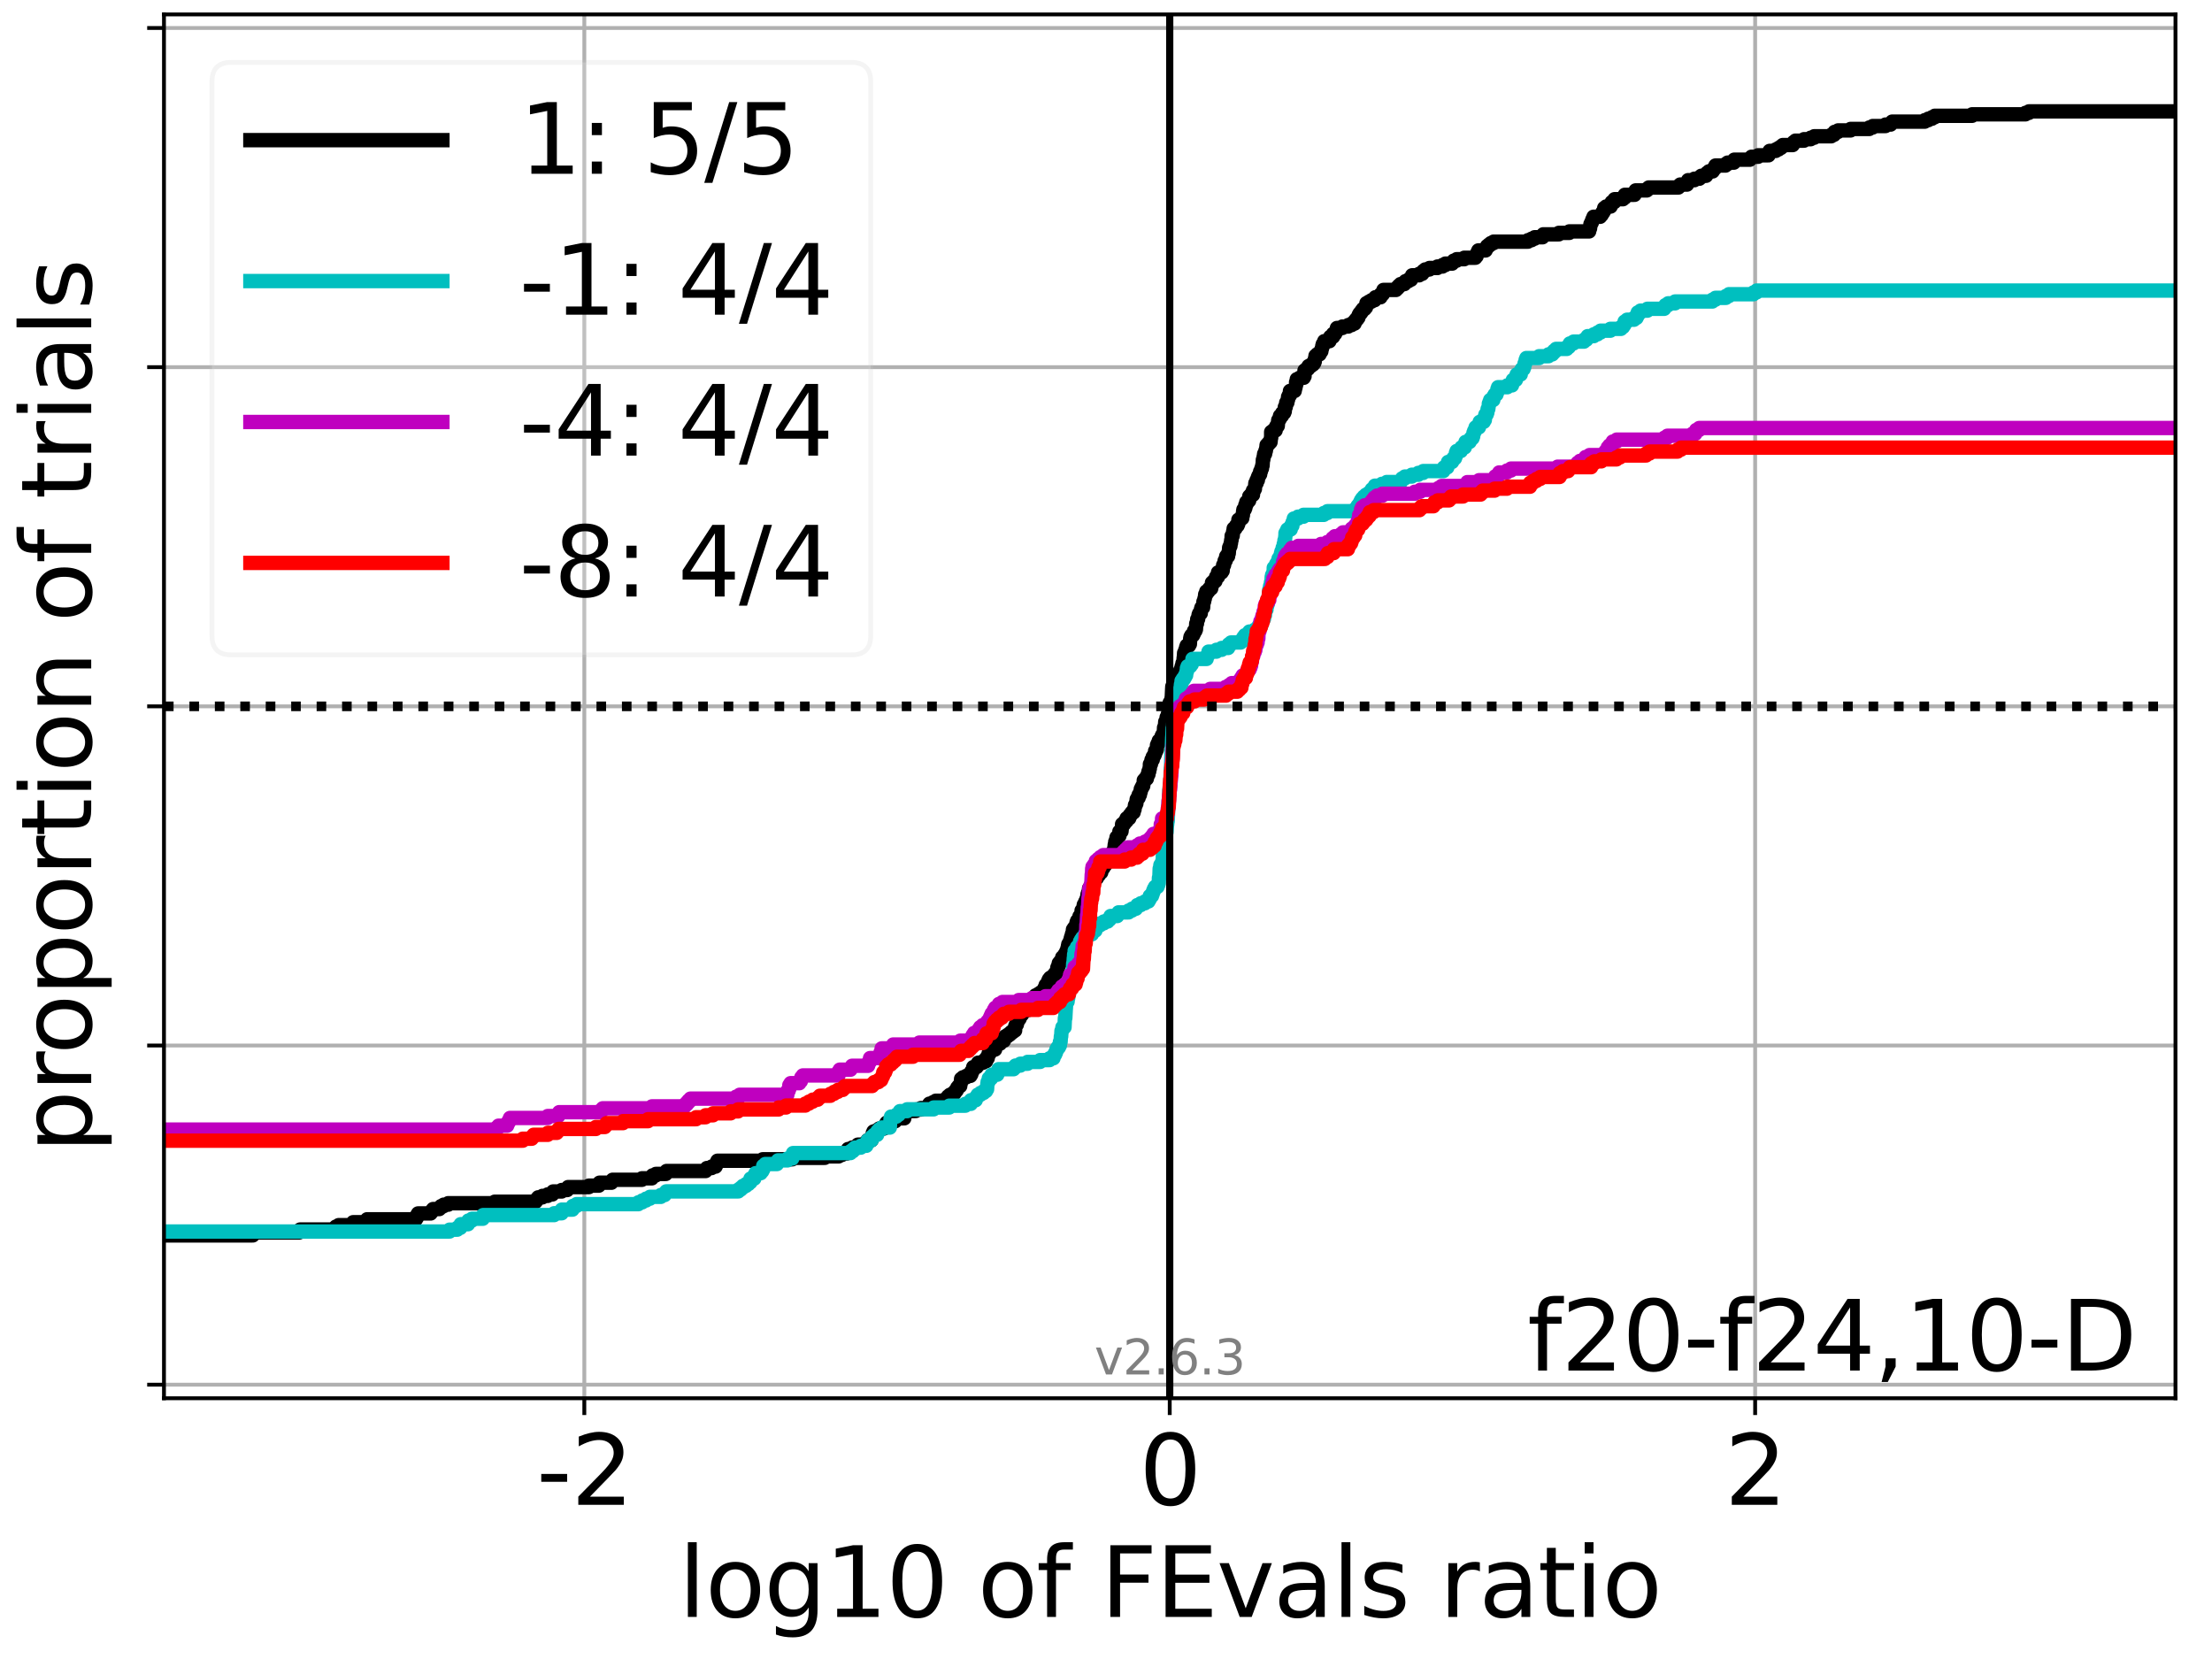 <?xml version="1.0" encoding="utf-8" standalone="no"?>
<!DOCTYPE svg PUBLIC "-//W3C//DTD SVG 1.1//EN"
  "http://www.w3.org/Graphics/SVG/1.1/DTD/svg11.dtd">
<svg xmlns:xlink="http://www.w3.org/1999/xlink" width="460.8pt" height="345.6pt" viewBox="0 0 460.8 345.6" xmlns="http://www.w3.org/2000/svg" version="1.1">
 <defs>
  <style type="text/css">*{stroke-linejoin: round; stroke-linecap: butt}</style>
 </defs>
 <g id="figure_1">
  <g id="patch_1">
   <path d="M 0 345.6 
L 460.8 345.6 
L 460.8 0 
L 0 0 
z
" style="fill: #ffffff"/>
  </g>
  <g id="axes_1">
   <g id="patch_2">
    <path d="M 34.16 291.28 
L 453.192 291.28 
L 453.192 3 
L 34.16 3 
z
" style="fill: #ffffff"/>
   </g>
   <g id="matplotlib.axis_1">
    <g id="xtick_1">
     <g id="line2d_1">
      <path d="M 121.724 291.28 
L 121.724 3 
" clip-path="url(#p5eeb40a3cf)" style="fill: none; stroke: #b0b0b0; stroke-width: 0.8; stroke-linecap: square"/>
     </g>
     <g id="line2d_2">
      <defs>
       <path id="m1d4585d101" d="M 0 0 
L 0 3.5 
" style="stroke: #000000; stroke-width: 0.8"/>
      </defs>
      <g>
       <use xlink:href="#m1d4585d101" x="121.724" y="291.28" style="stroke: #000000; stroke-width: 0.8"/>
      </g>
     </g>
     <g id="text_1">
      <!-- -2 -->
      <g transform="translate(111.754 313.477) scale(0.2 -0.2)">
       <defs>
        <path id="DejaVuSans-2d" d="M 313 2009 
L 1997 2009 
L 1997 1497 
L 313 1497 
L 313 2009 
z
" transform="scale(0.016)"/>
        <path id="DejaVuSans-32" d="M 1228 531 
L 3431 531 
L 3431 0 
L 469 0 
L 469 531 
Q 828 903 1448 1529 
Q 2069 2156 2228 2338 
Q 2531 2678 2651 2914 
Q 2772 3150 2772 3378 
Q 2772 3750 2511 3984 
Q 2250 4219 1831 4219 
Q 1534 4219 1204 4116 
Q 875 4013 500 3803 
L 500 4441 
Q 881 4594 1212 4672 
Q 1544 4750 1819 4750 
Q 2544 4750 2975 4387 
Q 3406 4025 3406 3419 
Q 3406 3131 3298 2873 
Q 3191 2616 2906 2266 
Q 2828 2175 2409 1742 
Q 1991 1309 1228 531 
z
" transform="scale(0.016)"/>
       </defs>
       <use xlink:href="#DejaVuSans-2d"/>
       <use xlink:href="#DejaVuSans-32" x="36.084"/>
      </g>
     </g>
    </g>
    <g id="xtick_2">
     <g id="line2d_3">
      <path d="M 243.676 291.28 
L 243.676 3 
" clip-path="url(#p5eeb40a3cf)" style="fill: none; stroke: #b0b0b0; stroke-width: 0.8; stroke-linecap: square"/>
     </g>
     <g id="line2d_4">
      <g>
       <use xlink:href="#m1d4585d101" x="243.676" y="291.28" style="stroke: #000000; stroke-width: 0.8"/>
      </g>
     </g>
     <g id="text_2">
      <!-- 0 -->
      <g transform="translate(237.314 313.477) scale(0.2 -0.2)">
       <defs>
        <path id="DejaVuSans-30" d="M 2034 4250 
Q 1547 4250 1301 3770 
Q 1056 3291 1056 2328 
Q 1056 1369 1301 889 
Q 1547 409 2034 409 
Q 2525 409 2770 889 
Q 3016 1369 3016 2328 
Q 3016 3291 2770 3770 
Q 2525 4250 2034 4250 
z
M 2034 4750 
Q 2819 4750 3233 4129 
Q 3647 3509 3647 2328 
Q 3647 1150 3233 529 
Q 2819 -91 2034 -91 
Q 1250 -91 836 529 
Q 422 1150 422 2328 
Q 422 3509 836 4129 
Q 1250 4750 2034 4750 
z
" transform="scale(0.016)"/>
       </defs>
       <use xlink:href="#DejaVuSans-30"/>
      </g>
     </g>
    </g>
    <g id="xtick_3">
     <g id="line2d_5">
      <path d="M 365.628 291.28 
L 365.628 3 
" clip-path="url(#p5eeb40a3cf)" style="fill: none; stroke: #b0b0b0; stroke-width: 0.8; stroke-linecap: square"/>
     </g>
     <g id="line2d_6">
      <g>
       <use xlink:href="#m1d4585d101" x="365.628" y="291.28" style="stroke: #000000; stroke-width: 0.8"/>
      </g>
     </g>
     <g id="text_3">
      <!-- 2 -->
      <g transform="translate(359.266 313.477) scale(0.2 -0.2)">
       <use xlink:href="#DejaVuSans-32"/>
      </g>
     </g>
    </g>
    <g id="text_4">
     <!-- log10 of FEvals ratio -->
     <g transform="translate(141.371 336.833) scale(0.2 -0.2)">
      <defs>
       <path id="DejaVuSans-6c" d="M 603 4863 
L 1178 4863 
L 1178 0 
L 603 0 
L 603 4863 
z
" transform="scale(0.016)"/>
       <path id="DejaVuSans-6f" d="M 1959 3097 
Q 1497 3097 1228 2736 
Q 959 2375 959 1747 
Q 959 1119 1226 758 
Q 1494 397 1959 397 
Q 2419 397 2687 759 
Q 2956 1122 2956 1747 
Q 2956 2369 2687 2733 
Q 2419 3097 1959 3097 
z
M 1959 3584 
Q 2709 3584 3137 3096 
Q 3566 2609 3566 1747 
Q 3566 888 3137 398 
Q 2709 -91 1959 -91 
Q 1206 -91 779 398 
Q 353 888 353 1747 
Q 353 2609 779 3096 
Q 1206 3584 1959 3584 
z
" transform="scale(0.016)"/>
       <path id="DejaVuSans-67" d="M 2906 1791 
Q 2906 2416 2648 2759 
Q 2391 3103 1925 3103 
Q 1463 3103 1205 2759 
Q 947 2416 947 1791 
Q 947 1169 1205 825 
Q 1463 481 1925 481 
Q 2391 481 2648 825 
Q 2906 1169 2906 1791 
z
M 3481 434 
Q 3481 -459 3084 -895 
Q 2688 -1331 1869 -1331 
Q 1566 -1331 1297 -1286 
Q 1028 -1241 775 -1147 
L 775 -588 
Q 1028 -725 1275 -790 
Q 1522 -856 1778 -856 
Q 2344 -856 2625 -561 
Q 2906 -266 2906 331 
L 2906 616 
Q 2728 306 2450 153 
Q 2172 0 1784 0 
Q 1141 0 747 490 
Q 353 981 353 1791 
Q 353 2603 747 3093 
Q 1141 3584 1784 3584 
Q 2172 3584 2450 3431 
Q 2728 3278 2906 2969 
L 2906 3500 
L 3481 3500 
L 3481 434 
z
" transform="scale(0.016)"/>
       <path id="DejaVuSans-31" d="M 794 531 
L 1825 531 
L 1825 4091 
L 703 3866 
L 703 4441 
L 1819 4666 
L 2450 4666 
L 2450 531 
L 3481 531 
L 3481 0 
L 794 0 
L 794 531 
z
" transform="scale(0.016)"/>
       <path id="DejaVuSans-20" transform="scale(0.016)"/>
       <path id="DejaVuSans-66" d="M 2375 4863 
L 2375 4384 
L 1825 4384 
Q 1516 4384 1395 4259 
Q 1275 4134 1275 3809 
L 1275 3500 
L 2222 3500 
L 2222 3053 
L 1275 3053 
L 1275 0 
L 697 0 
L 697 3053 
L 147 3053 
L 147 3500 
L 697 3500 
L 697 3744 
Q 697 4328 969 4595 
Q 1241 4863 1831 4863 
L 2375 4863 
z
" transform="scale(0.016)"/>
       <path id="DejaVuSans-46" d="M 628 4666 
L 3309 4666 
L 3309 4134 
L 1259 4134 
L 1259 2759 
L 3109 2759 
L 3109 2228 
L 1259 2228 
L 1259 0 
L 628 0 
L 628 4666 
z
" transform="scale(0.016)"/>
       <path id="DejaVuSans-45" d="M 628 4666 
L 3578 4666 
L 3578 4134 
L 1259 4134 
L 1259 2753 
L 3481 2753 
L 3481 2222 
L 1259 2222 
L 1259 531 
L 3634 531 
L 3634 0 
L 628 0 
L 628 4666 
z
" transform="scale(0.016)"/>
       <path id="DejaVuSans-76" d="M 191 3500 
L 800 3500 
L 1894 563 
L 2988 3500 
L 3597 3500 
L 2284 0 
L 1503 0 
L 191 3500 
z
" transform="scale(0.016)"/>
       <path id="DejaVuSans-61" d="M 2194 1759 
Q 1497 1759 1228 1600 
Q 959 1441 959 1056 
Q 959 750 1161 570 
Q 1363 391 1709 391 
Q 2188 391 2477 730 
Q 2766 1069 2766 1631 
L 2766 1759 
L 2194 1759 
z
M 3341 1997 
L 3341 0 
L 2766 0 
L 2766 531 
Q 2569 213 2275 61 
Q 1981 -91 1556 -91 
Q 1019 -91 701 211 
Q 384 513 384 1019 
Q 384 1609 779 1909 
Q 1175 2209 1959 2209 
L 2766 2209 
L 2766 2266 
Q 2766 2663 2505 2880 
Q 2244 3097 1772 3097 
Q 1472 3097 1187 3025 
Q 903 2953 641 2809 
L 641 3341 
Q 956 3463 1253 3523 
Q 1550 3584 1831 3584 
Q 2591 3584 2966 3190 
Q 3341 2797 3341 1997 
z
" transform="scale(0.016)"/>
       <path id="DejaVuSans-73" d="M 2834 3397 
L 2834 2853 
Q 2591 2978 2328 3040 
Q 2066 3103 1784 3103 
Q 1356 3103 1142 2972 
Q 928 2841 928 2578 
Q 928 2378 1081 2264 
Q 1234 2150 1697 2047 
L 1894 2003 
Q 2506 1872 2764 1633 
Q 3022 1394 3022 966 
Q 3022 478 2636 193 
Q 2250 -91 1575 -91 
Q 1294 -91 989 -36 
Q 684 19 347 128 
L 347 722 
Q 666 556 975 473 
Q 1284 391 1588 391 
Q 1994 391 2212 530 
Q 2431 669 2431 922 
Q 2431 1156 2273 1281 
Q 2116 1406 1581 1522 
L 1381 1569 
Q 847 1681 609 1914 
Q 372 2147 372 2553 
Q 372 3047 722 3315 
Q 1072 3584 1716 3584 
Q 2034 3584 2315 3537 
Q 2597 3491 2834 3397 
z
" transform="scale(0.016)"/>
       <path id="DejaVuSans-72" d="M 2631 2963 
Q 2534 3019 2420 3045 
Q 2306 3072 2169 3072 
Q 1681 3072 1420 2755 
Q 1159 2438 1159 1844 
L 1159 0 
L 581 0 
L 581 3500 
L 1159 3500 
L 1159 2956 
Q 1341 3275 1631 3429 
Q 1922 3584 2338 3584 
Q 2397 3584 2469 3576 
Q 2541 3569 2628 3553 
L 2631 2963 
z
" transform="scale(0.016)"/>
       <path id="DejaVuSans-74" d="M 1172 4494 
L 1172 3500 
L 2356 3500 
L 2356 3053 
L 1172 3053 
L 1172 1153 
Q 1172 725 1289 603 
Q 1406 481 1766 481 
L 2356 481 
L 2356 0 
L 1766 0 
Q 1100 0 847 248 
Q 594 497 594 1153 
L 594 3053 
L 172 3053 
L 172 3500 
L 594 3500 
L 594 4494 
L 1172 4494 
z
" transform="scale(0.016)"/>
       <path id="DejaVuSans-69" d="M 603 3500 
L 1178 3500 
L 1178 0 
L 603 0 
L 603 3500 
z
M 603 4863 
L 1178 4863 
L 1178 4134 
L 603 4134 
L 603 4863 
z
" transform="scale(0.016)"/>
      </defs>
      <use xlink:href="#DejaVuSans-6c"/>
      <use xlink:href="#DejaVuSans-6f" x="27.783"/>
      <use xlink:href="#DejaVuSans-67" x="88.965"/>
      <use xlink:href="#DejaVuSans-31" x="152.441"/>
      <use xlink:href="#DejaVuSans-30" x="216.064"/>
      <use xlink:href="#DejaVuSans-20" x="279.688"/>
      <use xlink:href="#DejaVuSans-6f" x="311.475"/>
      <use xlink:href="#DejaVuSans-66" x="372.656"/>
      <use xlink:href="#DejaVuSans-20" x="407.861"/>
      <use xlink:href="#DejaVuSans-46" x="439.648"/>
      <use xlink:href="#DejaVuSans-45" x="497.168"/>
      <use xlink:href="#DejaVuSans-76" x="560.352"/>
      <use xlink:href="#DejaVuSans-61" x="619.531"/>
      <use xlink:href="#DejaVuSans-6c" x="680.811"/>
      <use xlink:href="#DejaVuSans-73" x="708.594"/>
      <use xlink:href="#DejaVuSans-20" x="760.693"/>
      <use xlink:href="#DejaVuSans-72" x="792.48"/>
      <use xlink:href="#DejaVuSans-61" x="833.594"/>
      <use xlink:href="#DejaVuSans-74" x="894.873"/>
      <use xlink:href="#DejaVuSans-69" x="934.082"/>
      <use xlink:href="#DejaVuSans-6f" x="961.865"/>
     </g>
    </g>
   </g>
   <g id="matplotlib.axis_2">
    <g id="ytick_1">
     <g id="line2d_7">
      <path d="M 34.16 288.454 
L 453.192 288.454 
" clip-path="url(#p5eeb40a3cf)" style="fill: none; stroke: #b0b0b0; stroke-width: 0.8; stroke-linecap: square"/>
     </g>
     <g id="line2d_8">
      <defs>
       <path id="m884275ea0c" d="M 0 0 
L -3.5 0 
" style="stroke: #000000; stroke-width: 0.8"/>
      </defs>
      <g>
       <use xlink:href="#m884275ea0c" x="34.16" y="288.454" style="stroke: #000000; stroke-width: 0.8"/>
      </g>
     </g>
    </g>
    <g id="ytick_2">
     <g id="line2d_9">
      <path d="M 34.16 217.797 
L 453.192 217.797 
" clip-path="url(#p5eeb40a3cf)" style="fill: none; stroke: #b0b0b0; stroke-width: 0.8; stroke-linecap: square"/>
     </g>
     <g id="line2d_10">
      <g>
       <use xlink:href="#m884275ea0c" x="34.16" y="217.797" style="stroke: #000000; stroke-width: 0.8"/>
      </g>
     </g>
    </g>
    <g id="ytick_3">
     <g id="line2d_11">
      <path d="M 34.16 147.14 
L 453.192 147.14 
" clip-path="url(#p5eeb40a3cf)" style="fill: none; stroke: #b0b0b0; stroke-width: 0.8; stroke-linecap: square"/>
     </g>
     <g id="line2d_12">
      <g>
       <use xlink:href="#m884275ea0c" x="34.16" y="147.14" style="stroke: #000000; stroke-width: 0.8"/>
      </g>
     </g>
    </g>
    <g id="ytick_4">
     <g id="line2d_13">
      <path d="M 34.16 76.483 
L 453.192 76.483 
" clip-path="url(#p5eeb40a3cf)" style="fill: none; stroke: #b0b0b0; stroke-width: 0.8; stroke-linecap: square"/>
     </g>
     <g id="line2d_14">
      <g>
       <use xlink:href="#m884275ea0c" x="34.16" y="76.483" style="stroke: #000000; stroke-width: 0.8"/>
      </g>
     </g>
    </g>
    <g id="ytick_5">
     <g id="line2d_15">
      <path d="M 34.16 5.826 
L 453.192 5.826 
" clip-path="url(#p5eeb40a3cf)" style="fill: none; stroke: #b0b0b0; stroke-width: 0.8; stroke-linecap: square"/>
     </g>
     <g id="line2d_16">
      <g>
       <use xlink:href="#m884275ea0c" x="34.16" y="5.826" style="stroke: #000000; stroke-width: 0.8"/>
      </g>
     </g>
    </g>
    <g id="text_5">
     <!-- proportion of trials -->
     <g transform="translate(19.001 240.146) rotate(-90) scale(0.2 -0.2)">
      <defs>
       <path id="DejaVuSans-70" d="M 1159 525 
L 1159 -1331 
L 581 -1331 
L 581 3500 
L 1159 3500 
L 1159 2969 
Q 1341 3281 1617 3432 
Q 1894 3584 2278 3584 
Q 2916 3584 3314 3078 
Q 3713 2572 3713 1747 
Q 3713 922 3314 415 
Q 2916 -91 2278 -91 
Q 1894 -91 1617 61 
Q 1341 213 1159 525 
z
M 3116 1747 
Q 3116 2381 2855 2742 
Q 2594 3103 2138 3103 
Q 1681 3103 1420 2742 
Q 1159 2381 1159 1747 
Q 1159 1113 1420 752 
Q 1681 391 2138 391 
Q 2594 391 2855 752 
Q 3116 1113 3116 1747 
z
" transform="scale(0.016)"/>
       <path id="DejaVuSans-6e" d="M 3513 2113 
L 3513 0 
L 2938 0 
L 2938 2094 
Q 2938 2591 2744 2837 
Q 2550 3084 2163 3084 
Q 1697 3084 1428 2787 
Q 1159 2491 1159 1978 
L 1159 0 
L 581 0 
L 581 3500 
L 1159 3500 
L 1159 2956 
Q 1366 3272 1645 3428 
Q 1925 3584 2291 3584 
Q 2894 3584 3203 3211 
Q 3513 2838 3513 2113 
z
" transform="scale(0.016)"/>
      </defs>
      <use xlink:href="#DejaVuSans-70"/>
      <use xlink:href="#DejaVuSans-72" x="63.477"/>
      <use xlink:href="#DejaVuSans-6f" x="102.34"/>
      <use xlink:href="#DejaVuSans-70" x="163.521"/>
      <use xlink:href="#DejaVuSans-6f" x="226.998"/>
      <use xlink:href="#DejaVuSans-72" x="288.18"/>
      <use xlink:href="#DejaVuSans-74" x="329.293"/>
      <use xlink:href="#DejaVuSans-69" x="368.502"/>
      <use xlink:href="#DejaVuSans-6f" x="396.285"/>
      <use xlink:href="#DejaVuSans-6e" x="457.467"/>
      <use xlink:href="#DejaVuSans-20" x="520.846"/>
      <use xlink:href="#DejaVuSans-6f" x="552.633"/>
      <use xlink:href="#DejaVuSans-66" x="613.814"/>
      <use xlink:href="#DejaVuSans-20" x="649.02"/>
      <use xlink:href="#DejaVuSans-74" x="680.807"/>
      <use xlink:href="#DejaVuSans-72" x="720.016"/>
      <use xlink:href="#DejaVuSans-69" x="761.129"/>
      <use xlink:href="#DejaVuSans-61" x="788.912"/>
      <use xlink:href="#DejaVuSans-6c" x="850.191"/>
      <use xlink:href="#DejaVuSans-73" x="877.975"/>
     </g>
    </g>
   </g>
   <g id="line2d_17">
    <path d="M 34.16 257.356 
L 52.66 257.356 
L 52.66 257.051 
L 52.845 257.051 
L 52.845 256.746 
L 62.329 256.746 
L 62.329 256.441 
L 62.514 256.441 
L 62.514 256.136 
L 69.619 256.136 
L 69.619 255.831 
L 69.977 255.831 
L 69.977 255.526 
L 70.544 255.526 
L 70.544 255.221 
L 73.376 255.221 
L 73.376 254.916 
L 73.561 254.916 
L 73.561 254.612 
L 76.289 254.612 
L 76.289 254.307 
L 76.474 254.307 
L 76.474 254.002 
L 86.656 254.002 
L 86.656 253.697 
L 86.841 253.697 
L 86.904 253.087 
L 87.089 253.087 
L 87.089 252.782 
L 89.707 252.782 
L 89.707 252.477 
L 89.958 252.477 
L 89.958 252.173 
L 90.215 252.173 
L 90.215 251.868 
L 91.511 251.868 
L 91.511 251.563 
L 91.869 251.563 
L 91.869 251.258 
L 92.436 251.258 
L 92.436 250.953 
L 93.374 250.953 
L 93.374 250.648 
L 103.043 250.648 
L 103.043 250.343 
L 111.599 250.343 
L 111.599 250.038 
L 111.85 250.038 
L 111.85 249.733 
L 112.106 249.733 
L 112.106 249.429 
L 113.003 249.429 
L 113.003 249.124 
L 114.09 249.124 
L 114.09 248.819 
L 115.071 248.819 
L 115.071 248.514 
L 115.218 248.514 
L 115.218 248.209 
L 117.003 248.209 
L 117.003 247.904 
L 118.164 247.904 
L 118.164 247.599 
L 118.348 247.599 
L 118.348 247.294 
L 122.672 247.294 
L 122.672 246.99 
L 124.74 246.99 
L 124.74 246.685 
L 124.887 246.685 
L 124.887 246.38 
L 127.37 246.38 
L 127.37 246.075 
L 127.618 246.075 
L 127.618 245.77 
L 133.719 245.77 
L 133.719 245.465 
L 135.787 245.465 
L 135.787 245.16 
L 135.934 245.16 
L 135.934 244.855 
L 136.632 244.855 
L 136.632 244.55 
L 138.7 244.55 
L 138.7 244.246 
L 138.847 244.246 
L 138.847 243.941 
L 146.999 243.941 
L 146.999 243.636 
L 147.247 243.636 
L 147.247 243.331 
L 148.233 243.331 
L 148.233 243.026 
L 149.067 243.026 
L 149.067 242.721 
L 149.214 242.721 
L 149.315 242.111 
L 149.462 242.111 
L 149.462 241.806 
L 158.878 241.806 
L 158.878 241.502 
L 165.049 241.502 
L 165.049 241.197 
L 171.816 241.197 
L 171.816 240.892 
L 174.718 240.892 
L 174.718 240.587 
L 175.415 240.587 
L 175.415 240.282 
L 176.44 240.282 
L 176.44 239.977 
L 176.58 239.977 
L 176.659 239.367 
L 177.507 239.367 
L 177.507 239.063 
L 178.507 239.063 
L 178.507 238.758 
L 178.708 238.758 
L 178.708 238.453 
L 180.116 238.453 
L 180.116 238.148 
L 180.574 238.148 
L 180.574 237.843 
L 180.722 237.843 
L 180.722 237.538 
L 181.55 237.538 
L 181.636 236.928 
L 181.735 236.928 
L 181.821 236.014 
L 181.962 236.014 
L 181.962 235.709 
L 182.7 235.709 
L 182.7 235.404 
L 183.145 235.404 
L 183.145 235.099 
L 184.119 235.099 
L 184.119 234.794 
L 184.304 234.794 
L 184.304 234.489 
L 184.508 234.489 
L 184.508 234.184 
L 184.693 234.184 
L 184.693 233.879 
L 185.765 233.879 
L 185.765 233.575 
L 186.489 233.575 
L 186.489 232.965 
L 188.377 232.965 
L 188.477 232.05 
L 188.549 232.05 
L 188.549 231.745 
L 188.678 231.745 
L 188.678 231.44 
L 190.763 231.44 
L 190.763 231.136 
L 191.832 231.136 
L 191.832 230.831 
L 193.437 230.831 
L 193.437 230.221 
L 193.603 230.221 
L 193.603 229.916 
L 194.364 229.916 
L 194.364 229.611 
L 194.935 229.611 
L 194.935 229.306 
L 196.866 229.306 
L 196.866 229.001 
L 197.387 229.001 
L 197.488 228.392 
L 197.846 228.392 
L 197.846 228.087 
L 198.413 228.087 
L 198.413 227.782 
L 198.834 227.782 
L 198.834 227.477 
L 199.045 227.477 
L 199.045 227.172 
L 199.293 227.172 
L 199.293 226.867 
L 199.424 226.867 
L 199.424 226.562 
L 199.669 226.562 
L 199.669 226.257 
L 200.027 226.257 
L 200.081 225.648 
L 200.163 225.648 
L 200.221 224.733 
L 200.594 224.733 
L 200.594 224.428 
L 201.295 224.428 
L 201.295 224.123 
L 202.155 224.123 
L 202.155 223.818 
L 202.337 223.818 
L 202.343 223.209 
L 202.582 223.209 
L 202.582 222.904 
L 202.723 222.904 
L 202.742 222.294 
L 203.447 222.294 
L 203.447 221.989 
L 203.699 221.989 
L 203.762 221.379 
L 204.787 221.379 
L 204.787 221.074 
L 205.419 221.074 
L 205.422 220.465 
L 205.752 220.465 
L 205.853 219.855 
L 205.916 219.855 
L 205.916 219.55 
L 206.101 219.55 
L 206.182 218.94 
L 206.63 218.94 
L 206.63 218.635 
L 207.297 218.635 
L 207.382 217.721 
L 207.482 217.721 
L 207.482 217.416 
L 208.323 217.416 
L 208.423 216.806 
L 209.132 216.806 
L 209.132 216.501 
L 209.269 216.501 
L 209.269 216.196 
L 209.39 216.196 
L 209.39 215.891 
L 209.878 215.891 
L 209.878 215.586 
L 210.303 215.586 
L 210.303 215.282 
L 210.653 215.282 
L 210.653 214.977 
L 211.047 214.977 
L 211.047 214.672 
L 211.464 214.672 
L 211.492 213.757 
L 211.614 213.757 
L 211.614 213.452 
L 211.824 213.452 
L 211.899 212.842 
L 212.012 212.842 
L 212.012 212.538 
L 212.132 212.538 
L 212.132 212.233 
L 212.392 212.233 
L 212.463 211.623 
L 212.704 211.623 
L 212.704 211.318 
L 212.951 211.318 
L 212.978 210.708 
L 213.37 210.708 
L 213.37 210.403 
L 214.22 210.403 
L 214.22 210.099 
L 214.332 210.099 
L 214.332 209.794 
L 214.583 209.794 
L 214.583 209.489 
L 214.836 209.489 
L 214.836 208.879 
L 215.028 208.879 
L 215.092 208.269 
L 215.192 208.269 
L 215.192 207.964 
L 215.71 207.964 
L 215.731 207.355 
L 216.299 207.355 
L 216.299 207.05 
L 216.756 207.05 
L 216.756 206.745 
L 217.552 206.745 
L 217.576 205.83 
L 217.823 205.83 
L 217.827 205.22 
L 218.084 205.22 
L 218.084 204.916 
L 218.373 204.916 
L 218.373 204.306 
L 218.518 204.306 
L 218.518 204.001 
L 218.757 204.001 
L 218.757 203.696 
L 219.2 203.696 
L 219.2 203.391 
L 219.563 203.391 
L 219.563 203.086 
L 219.757 203.086 
L 219.757 202.781 
L 220.008 202.781 
L 220.008 202.476 
L 220.179 202.476 
L 220.264 201.562 
L 220.392 201.562 
L 220.392 201.257 
L 220.528 201.257 
L 220.571 200.647 
L 220.809 200.647 
L 220.809 200.342 
L 221.152 200.342 
L 221.194 199.732 
L 221.283 199.732 
L 221.283 199.428 
L 221.784 199.428 
L 221.784 198.818 
L 222.047 198.818 
L 222.117 198.208 
L 222.264 198.208 
L 222.35 197.598 
L 222.394 197.598 
L 222.491 196.989 
L 222.553 196.989 
L 222.553 196.684 
L 222.752 196.684 
L 222.752 196.379 
L 222.871 196.379 
L 222.871 196.074 
L 223.016 196.074 
L 223.059 195.464 
L 223.143 195.464 
L 223.143 195.159 
L 223.282 195.159 
L 223.319 194.549 
L 223.439 194.549 
L 223.519 193.635 
L 223.715 193.635 
L 223.715 193.33 
L 223.957 193.33 
L 223.957 193.025 
L 224.142 193.025 
L 224.209 192.415 
L 224.282 192.415 
L 224.282 192.11 
L 224.407 192.11 
L 224.407 191.806 
L 224.796 191.806 
L 224.878 190.891 
L 225.114 190.891 
L 225.222 190.281 
L 225.32 190.281 
L 225.32 189.671 
L 225.623 189.671 
L 225.725 188.757 
L 225.784 188.757 
L 225.784 188.452 
L 225.972 188.452 
L 225.972 188.147 
L 226.083 188.147 
L 226.083 187.842 
L 226.325 187.842 
L 226.352 187.232 
L 226.48 187.232 
L 226.552 186.318 
L 226.65 186.318 
L 226.65 186.013 
L 226.806 186.013 
L 226.869 185.098 
L 227.226 185.098 
L 227.247 184.488 
L 227.346 184.488 
L 227.346 184.183 
L 227.475 184.183 
L 227.528 183.574 
L 228.007 183.574 
L 228.11 182.964 
L 228.477 182.964 
L 228.534 182.354 
L 228.889 182.354 
L 228.889 182.049 
L 229.002 182.049 
L 229.002 181.744 
L 229.403 181.744 
L 229.502 180.83 
L 229.848 180.83 
L 229.924 180.22 
L 230.259 180.22 
L 230.315 179.305 
L 230.553 179.305 
L 230.568 178.695 
L 230.949 178.695 
L 230.949 178.391 
L 231.075 178.391 
L 231.075 178.086 
L 231.741 178.086 
L 231.741 177.781 
L 231.998 177.781 
L 232.07 176.866 
L 232.148 176.866 
L 232.222 175.952 
L 232.316 175.952 
L 232.33 175.342 
L 232.478 175.342 
L 232.54 174.732 
L 232.601 174.732 
L 232.601 174.427 
L 232.939 174.427 
L 232.939 174.122 
L 233.192 174.122 
L 233.192 173.208 
L 233.627 173.208 
L 233.725 172.293 
L 233.754 172.293 
L 233.754 171.683 
L 234.171 171.683 
L 234.171 171.378 
L 234.359 171.378 
L 234.359 171.073 
L 234.676 171.073 
L 234.693 170.464 
L 235.243 170.464 
L 235.299 169.854 
L 235.545 169.854 
L 235.545 169.549 
L 235.762 169.549 
L 235.762 169.244 
L 236.151 169.244 
L 236.207 168.634 
L 236.339 168.634 
L 236.439 167.72 
L 236.586 167.72 
L 236.586 167.415 
L 236.719 167.415 
L 236.794 166.5 
L 236.966 166.5 
L 236.966 166.195 
L 237.199 166.195 
L 237.209 165.585 
L 237.457 165.585 
L 237.516 164.976 
L 237.616 164.976 
L 237.654 164.366 
L 237.803 164.366 
L 237.803 164.061 
L 237.959 164.061 
L 237.959 163.756 
L 238.139 163.756 
L 238.225 163.146 
L 238.253 163.146 
L 238.276 162.537 
L 238.534 162.537 
L 238.534 162.232 
L 238.899 162.232 
L 238.971 161.622 
L 239.084 161.622 
L 239.084 161.317 
L 239.24 161.317 
L 239.252 160.707 
L 239.395 160.707 
L 239.453 160.098 
L 239.53 160.098 
L 239.551 159.183 
L 239.766 159.183 
L 239.817 158.573 
L 239.886 158.573 
L 239.886 158.268 
L 240.14 158.268 
L 240.14 157.658 
L 240.332 157.658 
L 240.332 157.354 
L 240.503 157.354 
L 240.503 157.049 
L 240.626 157.049 
L 240.634 156.439 
L 240.874 156.439 
L 240.874 156.134 
L 240.999 156.134 
L 241.026 155.219 
L 241.152 155.219 
L 241.152 154.915 
L 241.331 154.915 
L 241.402 154.305 
L 241.761 154.305 
L 241.761 154 
L 241.893 154 
L 241.979 153.39 
L 242.12 153.39 
L 242.12 153.085 
L 242.427 153.085 
L 242.499 151.561 
L 242.657 151.561 
L 242.747 150.341 
L 242.989 150.341 
L 243.036 149.427 
L 243.258 149.427 
L 243.269 148.817 
L 243.37 148.817 
L 243.418 148.207 
L 243.494 148.207 
L 243.603 147.597 
L 243.616 147.597 
L 243.676 146.378 
L 243.961 146.378 
L 244.047 145.463 
L 244.093 145.463 
L 244.194 143.329 
L 244.211 143.329 
L 244.211 143.024 
L 244.335 143.024 
L 244.335 142.719 
L 244.462 142.719 
L 244.462 142.414 
L 244.616 142.414 
L 244.616 142.109 
L 244.851 142.109 
L 244.931 141.195 
L 245.108 141.195 
L 245.108 140.89 
L 245.61 140.89 
L 245.61 140.585 
L 245.813 140.585 
L 245.857 139.67 
L 246.064 139.67 
L 246.107 139.061 
L 246.182 139.061 
L 246.182 138.756 
L 246.321 138.756 
L 246.341 138.146 
L 246.499 138.146 
L 246.594 136.926 
L 246.621 136.926 
L 246.677 136.012 
L 246.89 136.012 
L 246.919 135.402 
L 247.066 135.402 
L 247.102 134.792 
L 247.212 134.792 
L 247.212 134.487 
L 247.71 134.487 
L 247.71 134.182 
L 247.873 134.182 
L 247.947 132.963 
L 248.011 132.963 
L 248.011 132.658 
L 248.175 132.658 
L 248.175 132.353 
L 248.538 132.353 
L 248.538 132.048 
L 248.687 132.048 
L 248.735 131.438 
L 249.018 131.438 
L 249.018 131.134 
L 249.133 131.134 
L 249.199 129.914 
L 249.347 129.914 
L 249.402 128.999 
L 249.585 128.999 
L 249.689 128.085 
L 249.802 128.085 
L 249.802 127.78 
L 250.135 127.78 
L 250.194 126.865 
L 250.287 126.865 
L 250.287 126.56 
L 250.624 126.56 
L 250.701 125.341 
L 250.828 125.341 
L 250.899 124.731 
L 250.977 124.731 
L 251.065 123.816 
L 251.294 123.816 
L 251.294 123.207 
L 251.726 123.207 
L 251.726 122.902 
L 251.917 122.902 
L 251.917 122.597 
L 252.311 122.597 
L 252.421 121.987 
L 252.477 121.987 
L 252.477 121.377 
L 252.793 121.377 
L 252.793 121.072 
L 253.189 121.072 
L 253.249 120.463 
L 253.345 120.463 
L 253.345 120.158 
L 253.734 120.158 
L 253.739 119.243 
L 254.499 119.243 
L 254.499 118.938 
L 254.697 118.938 
L 254.806 117.719 
L 254.995 117.719 
L 255.059 117.109 
L 255.119 117.109 
L 255.119 116.804 
L 255.324 116.804 
L 255.376 116.194 
L 255.44 116.194 
L 255.44 115.889 
L 255.826 115.889 
L 255.826 115.28 
L 255.972 115.28 
L 256.059 114.06 
L 256.185 114.06 
L 256.185 113.755 
L 256.319 113.755 
L 256.376 113.145 
L 256.436 113.145 
L 256.48 112.536 
L 256.549 112.536 
L 256.58 111.621 
L 256.789 111.621 
L 256.89 110.706 
L 256.945 110.706 
L 256.999 110.097 
L 257.374 110.097 
L 257.374 109.792 
L 257.513 109.792 
L 257.513 109.487 
L 257.819 109.487 
L 257.819 109.182 
L 257.949 109.182 
L 257.986 108.267 
L 258.431 108.267 
L 258.431 107.962 
L 258.785 107.962 
L 258.785 107.353 
L 258.913 107.353 
L 258.97 106.438 
L 259.03 106.438 
L 259.03 106.133 
L 259.305 106.133 
L 259.305 105.828 
L 259.425 105.828 
L 259.425 105.218 
L 259.613 105.218 
L 259.623 104.609 
L 259.948 104.609 
L 259.948 104.304 
L 260.216 104.304 
L 260.246 103.389 
L 260.518 103.389 
L 260.518 103.084 
L 261.015 103.084 
L 261.019 102.17 
L 261.26 102.17 
L 261.26 101.865 
L 261.416 101.865 
L 261.517 100.645 
L 261.776 100.645 
L 261.776 100.035 
L 262.032 100.035 
L 262.032 99.426 
L 262.159 99.426 
L 262.159 99.121 
L 262.331 99.121 
L 262.331 98.816 
L 262.506 98.816 
L 262.517 98.206 
L 262.662 98.206 
L 262.767 97.596 
L 262.884 97.596 
L 262.94 96.987 
L 263.018 96.987 
L 263.084 95.767 
L 263.159 95.767 
L 263.242 95.157 
L 263.274 95.157 
L 263.346 94.548 
L 263.545 94.548 
L 263.597 93.938 
L 263.695 93.938 
L 263.778 93.328 
L 263.809 93.328 
L 263.854 92.718 
L 264.127 92.718 
L 264.127 92.413 
L 264.387 92.413 
L 264.387 92.108 
L 264.671 92.108 
L 264.764 91.194 
L 264.809 91.194 
L 264.809 89.974 
L 265.208 89.974 
L 265.208 89.669 
L 265.733 89.669 
L 265.733 89.06 
L 265.887 89.06 
L 265.887 88.755 
L 266.175 88.755 
L 266.278 87.535 
L 266.455 87.535 
L 266.455 87.23 
L 266.635 87.23 
L 266.653 86.621 
L 267.064 86.621 
L 267.118 86.011 
L 267.517 86.011 
L 267.517 85.706 
L 267.64 85.706 
L 267.661 84.791 
L 267.846 84.791 
L 267.941 83.877 
L 268.177 83.877 
L 268.226 83.267 
L 268.327 83.267 
L 268.333 82.657 
L 268.474 82.657 
L 268.474 82.352 
L 268.724 82.352 
L 268.727 81.438 
L 269.708 81.438 
L 269.807 80.828 
L 269.855 80.828 
L 269.963 80.218 
L 269.998 80.218 
L 269.998 79.608 
L 270.151 79.608 
L 270.151 78.998 
L 270.731 78.998 
L 270.731 78.694 
L 271.599 78.694 
L 271.599 78.389 
L 271.757 78.389 
L 271.757 77.169 
L 272.134 77.169 
L 272.134 76.864 
L 272.483 76.864 
L 272.483 76.559 
L 272.599 76.559 
L 272.599 76.254 
L 273.113 76.254 
L 273.113 75.95 
L 273.526 75.95 
L 273.526 75.645 
L 273.773 75.645 
L 273.773 75.34 
L 273.889 75.34 
L 273.921 74.73 
L 274.001 74.73 
L 274.045 74.12 
L 274.366 74.12 
L 274.366 73.815 
L 274.889 73.815 
L 274.889 73.511 
L 275.045 73.511 
L 275.045 73.206 
L 275.256 73.206 
L 275.34 72.596 
L 275.403 72.596 
L 275.474 71.986 
L 275.559 71.986 
L 275.559 71.681 
L 275.845 71.681 
L 275.865 71.071 
L 276.946 71.071 
L 276.946 70.462 
L 277.117 70.462 
L 277.117 70.157 
L 277.71 70.157 
L 277.71 69.547 
L 278.135 69.547 
L 278.135 69.242 
L 278.292 69.242 
L 278.292 68.937 
L 278.507 68.937 
L 278.507 68.327 
L 279.641 68.327 
L 279.641 68.023 
L 280.856 68.023 
L 280.856 67.718 
L 281.564 67.718 
L 281.564 67.413 
L 282.173 67.413 
L 282.247 66.803 
L 282.498 66.803 
L 282.498 66.498 
L 282.754 66.498 
L 282.754 66.193 
L 282.973 66.193 
L 283.052 65.584 
L 283.224 65.584 
L 283.224 65.279 
L 283.48 65.279 
L 283.48 64.974 
L 283.695 64.974 
L 283.695 64.669 
L 283.923 64.669 
L 283.923 64.364 
L 284.3 64.364 
L 284.3 64.059 
L 284.555 64.059 
L 284.658 63.144 
L 285.164 63.144 
L 285.164 62.84 
L 285.701 62.84 
L 285.701 62.535 
L 286.368 62.535 
L 286.368 62.23 
L 286.515 62.23 
L 286.515 61.925 
L 287.588 61.925 
L 287.588 61.315 
L 288.056 61.315 
L 288.056 61.01 
L 288.197 61.01 
L 288.197 60.401 
L 290.807 60.401 
L 290.807 60.096 
L 291.125 60.096 
L 291.125 59.791 
L 291.408 59.791 
L 291.408 59.486 
L 291.748 59.486 
L 291.748 59.181 
L 292.556 59.181 
L 292.556 58.876 
L 292.777 58.876 
L 292.777 58.571 
L 293.386 58.571 
L 293.386 58.266 
L 293.939 58.266 
L 294.025 57.657 
L 294.166 57.657 
L 294.166 57.352 
L 295.624 57.352 
L 295.624 57.047 
L 296.266 57.047 
L 296.266 56.742 
L 296.508 56.742 
L 296.508 56.437 
L 296.897 56.437 
L 296.897 56.132 
L 297.78 56.132 
L 297.78 55.827 
L 299.443 55.827 
L 299.443 55.522 
L 300.49 55.522 
L 300.49 55.217 
L 301.098 55.217 
L 301.098 54.913 
L 302.508 54.913 
L 302.508 54.608 
L 302.825 54.608 
L 302.825 54.303 
L 303.448 54.303 
L 303.448 53.998 
L 305.033 53.998 
L 305.033 53.693 
L 307.347 53.693 
L 307.347 53.388 
L 307.597 53.388 
L 307.683 52.778 
L 307.824 52.778 
L 307.824 52.474 
L 307.967 52.474 
L 307.967 52.169 
L 309.48 52.169 
L 309.48 51.864 
L 309.637 51.864 
L 309.637 51.559 
L 309.794 51.559 
L 309.794 51.254 
L 310.166 51.254 
L 310.166 50.949 
L 310.555 50.949 
L 310.555 50.644 
L 311.143 50.644 
L 311.143 50.339 
L 318.305 50.339 
L 318.305 50.034 
L 319.048 50.034 
L 319.048 49.73 
L 319.686 49.73 
L 319.686 49.425 
L 321.338 49.425 
L 321.338 49.12 
L 321.494 49.12 
L 321.494 48.815 
L 324.734 48.815 
L 324.734 48.51 
L 326.915 48.51 
L 326.915 48.205 
L 331.045 48.205 
L 331.131 47.595 
L 331.233 47.595 
L 331.319 46.681 
L 331.46 46.681 
L 331.46 46.376 
L 331.612 46.376 
L 331.699 45.766 
L 331.839 45.766 
L 331.839 45.461 
L 331.963 45.461 
L 331.963 45.156 
L 333.344 45.156 
L 333.344 44.851 
L 333.614 44.851 
L 333.614 44.547 
L 333.801 44.547 
L 333.801 44.242 
L 334.003 44.242 
L 334.003 43.937 
L 334.181 43.937 
L 334.19 43.327 
L 334.57 43.327 
L 334.57 43.022 
L 335.52 43.022 
L 335.606 42.412 
L 335.747 42.412 
L 335.747 42.107 
L 336.292 42.107 
L 336.346 41.498 
L 338.089 41.498 
L 338.089 41.193 
L 338.472 41.193 
L 338.478 40.583 
L 340.504 40.583 
L 340.59 39.973 
L 340.731 39.973 
L 340.731 39.668 
L 343.072 39.668 
L 343.072 39.364 
L 343.461 39.364 
L 343.461 39.059 
L 349.64 39.059 
L 349.64 38.754 
L 350.004 38.754 
L 350.004 38.449 
L 351.442 38.449 
L 351.528 37.839 
L 351.669 37.839 
L 351.669 37.534 
L 352.972 37.534 
L 352.972 37.229 
L 354.011 37.229 
L 354.011 36.924 
L 354.4 36.924 
L 354.4 36.62 
L 355.411 36.62 
L 355.411 36.315 
L 355.599 36.315 
L 355.599 36.01 
L 355.978 36.01 
L 355.978 35.705 
L 356.792 35.705 
L 356.792 35.4 
L 356.98 35.4 
L 356.98 35.095 
L 357.271 35.095 
L 357.359 34.485 
L 359.452 34.485 
L 359.452 34.18 
L 359.886 34.18 
L 359.886 33.876 
L 361.198 33.876 
L 361.267 33.266 
L 364.529 33.266 
L 364.529 32.961 
L 364.87 32.961 
L 364.87 32.656 
L 366.251 32.656 
L 366.251 32.351 
L 368.419 32.351 
L 368.506 31.741 
L 368.646 31.741 
L 368.646 31.437 
L 369.925 31.437 
L 369.925 31.132 
L 370.505 31.132 
L 370.505 30.827 
L 370.988 30.827 
L 370.988 30.522 
L 371.377 30.522 
L 371.377 30.217 
L 373.452 30.217 
L 373.452 29.912 
L 373.639 29.912 
L 373.639 29.607 
L 374.019 29.607 
L 374.019 29.302 
L 375.808 29.302 
L 375.808 28.997 
L 377.189 28.997 
L 377.189 28.693 
L 377.927 28.693 
L 377.927 28.388 
L 381.482 28.388 
L 381.482 28.083 
L 382.062 28.083 
L 382.062 27.778 
L 382.177 27.778 
L 382.177 27.473 
L 382.91 27.473 
L 382.91 27.168 
L 385.509 27.168 
L 385.509 26.863 
L 389.405 26.863 
L 389.405 26.558 
L 390.131 26.558 
L 390.131 26.254 
L 392.786 26.254 
L 392.786 25.949 
L 393.849 25.949 
L 393.849 25.644 
L 394.166 25.644 
L 394.166 25.339 
L 400.963 25.339 
L 400.963 25.034 
L 401.688 25.034 
L 401.688 24.729 
L 402.462 24.729 
L 402.462 24.424 
L 403.042 24.424 
L 403.042 24.119 
L 410.826 24.119 
L 410.826 23.814 
L 421.942 23.814 
L 421.942 23.51 
L 422.668 23.51 
L 422.668 23.205 
L 453.192 23.205 
L 453.192 23.205 
" clip-path="url(#p5eeb40a3cf)" style="fill: none; stroke: #000000; stroke-width: 3; stroke-linecap: square"/>
   </g>
   <g id="line2d_18">
    <path clip-path="url(#p5eeb40a3cf)" style="fill: none; stroke: #000000; stroke-width: 3; stroke-linecap: square"/>
   </g>
   <g id="line2d_19">
    <path d="M 34.16 256.544 
L 93.654 256.544 
L 93.654 256.164 
L 95.249 256.164 
L 95.249 255.784 
L 95.901 255.784 
L 95.97 255.025 
L 97.496 255.025 
L 97.565 254.265 
L 98.323 254.265 
L 98.323 253.885 
L 100.57 253.885 
L 100.639 253.125 
L 115.433 253.125 
L 115.433 252.745 
L 117.003 252.745 
L 117.028 251.986 
L 119.25 251.986 
L 119.319 251.226 
L 120.102 251.226 
L 120.102 250.846 
L 132.984 250.846 
L 132.984 250.466 
L 133.787 250.466 
L 133.787 250.086 
L 134.58 250.086 
L 134.58 249.706 
L 135.382 249.706 
L 135.382 249.327 
L 137.653 249.327 
L 137.653 248.947 
L 138.456 248.947 
L 138.456 248.567 
L 138.782 248.567 
L 138.782 248.187 
L 153.807 248.187 
L 153.807 247.807 
L 154.32 247.807 
L 154.32 247.427 
L 154.751 247.427 
L 154.751 247.047 
L 155.402 247.047 
L 155.402 246.667 
L 155.916 246.667 
L 155.916 246.288 
L 156.333 246.288 
L 156.346 245.528 
L 157.136 245.528 
L 157.191 244.768 
L 157.4 244.768 
L 157.4 244.388 
L 158.476 244.388 
L 158.476 244.008 
L 158.786 244.008 
L 158.786 243.628 
L 158.989 243.628 
L 158.995 242.869 
L 159.42 242.869 
L 159.42 242.489 
L 161.86 242.489 
L 161.86 242.109 
L 162.069 242.109 
L 162.069 241.729 
L 164.054 241.729 
L 164.054 241.349 
L 165.027 241.349 
L 165.09 240.589 
L 165.201 240.589 
L 165.201 240.21 
L 177.156 240.21 
L 177.156 239.83 
L 177.67 239.83 
L 177.67 239.45 
L 178.1 239.45 
L 178.1 239.07 
L 179.314 239.07 
L 179.314 238.69 
L 180.467 238.69 
L 180.54 237.93 
L 180.749 237.93 
L 180.749 237.55 
L 181.561 237.55 
L 181.63 236.791 
L 182.059 236.791 
L 182.059 236.411 
L 182.714 236.411 
L 182.783 235.651 
L 183.131 235.651 
L 183.131 235.271 
L 183.654 235.271 
L 183.654 234.891 
L 185.366 234.891 
L 185.447 233.752 
L 185.482 233.752 
L 185.521 232.992 
L 185.62 232.992 
L 185.62 232.612 
L 186.728 232.612 
L 186.728 232.232 
L 187.222 232.232 
L 187.222 231.852 
L 187.473 231.852 
L 187.473 231.472 
L 188.977 231.472 
L 188.977 231.093 
L 194.493 231.093 
L 194.493 230.713 
L 197.744 230.713 
L 197.744 230.333 
L 201.092 230.333 
L 201.092 229.953 
L 202.233 229.953 
L 202.246 229.193 
L 203.26 229.193 
L 203.26 228.813 
L 203.42 228.813 
L 203.42 228.433 
L 203.674 228.433 
L 203.674 228.054 
L 204.254 228.054 
L 204.254 227.674 
L 204.909 227.674 
L 204.909 227.294 
L 205.408 227.294 
L 205.408 226.914 
L 205.623 226.914 
L 205.687 225.774 
L 205.736 225.774 
L 205.736 225.394 
L 205.921 225.394 
L 205.99 224.635 
L 206.501 224.635 
L 206.57 223.875 
L 207.749 223.875 
L 207.749 223.495 
L 207.934 223.495 
L 208.002 222.735 
L 211.139 222.735 
L 211.139 222.355 
L 211.548 222.355 
L 211.548 221.975 
L 212.557 221.975 
L 212.557 221.596 
L 214.063 221.596 
L 214.063 221.216 
L 216.672 221.216 
L 216.672 220.836 
L 218.644 220.836 
L 218.644 220.456 
L 219.447 220.456 
L 219.447 220.076 
L 219.579 220.076 
L 219.579 219.696 
L 219.798 219.696 
L 219.798 219.316 
L 219.967 219.316 
L 219.967 218.936 
L 220.089 218.936 
L 220.089 218.557 
L 220.315 218.557 
L 220.315 218.177 
L 220.6 218.177 
L 220.6 217.797 
L 220.786 217.797 
L 220.804 217.037 
L 220.939 217.037 
L 221.003 215.897 
L 221.062 215.897 
L 221.125 214.758 
L 221.236 214.758 
L 221.325 213.998 
L 221.758 213.998 
L 221.84 212.099 
L 221.919 212.099 
L 222.019 210.199 
L 222.032 210.199 
L 222.094 209.06 
L 222.188 209.06 
L 222.188 208.68 
L 222.389 208.68 
L 222.461 207.92 
L 222.526 207.92 
L 222.587 207.16 
L 222.674 207.16 
L 222.76 206.021 
L 222.803 206.021 
L 222.824 205.261 
L 222.935 205.261 
L 222.992 204.501 
L 223.056 204.501 
L 223.1 203.741 
L 223.167 203.741 
L 223.264 202.982 
L 223.361 202.982 
L 223.425 202.222 
L 223.498 202.222 
L 223.562 200.702 
L 223.623 200.702 
L 223.698 199.563 
L 223.735 199.563 
L 223.762 198.803 
L 223.873 198.803 
L 223.879 198.043 
L 224.279 198.043 
L 224.348 197.284 
L 224.804 197.284 
L 224.804 196.904 
L 224.921 196.904 
L 224.99 196.144 
L 225.199 196.144 
L 225.199 195.764 
L 225.452 195.764 
L 225.452 195.384 
L 225.813 195.384 
L 225.813 195.004 
L 226.033 195.004 
L 226.033 194.624 
L 227.465 194.624 
L 227.558 193.865 
L 228.194 193.865 
L 228.194 193.485 
L 228.319 193.485 
L 228.342 192.725 
L 229.204 192.725 
L 229.204 192.345 
L 229.938 192.345 
L 229.938 191.965 
L 230.76 191.965 
L 230.76 191.585 
L 231.154 191.585 
L 231.154 191.206 
L 231.349 191.206 
L 231.349 190.826 
L 232.749 190.826 
L 232.749 190.446 
L 233.011 190.446 
L 233.011 190.066 
L 235.11 190.066 
L 235.11 189.686 
L 235.823 189.686 
L 235.823 189.306 
L 236.634 189.306 
L 236.634 188.926 
L 236.915 188.926 
L 236.915 188.546 
L 237.643 188.546 
L 237.643 188.167 
L 238.51 188.167 
L 238.51 187.787 
L 239.243 187.787 
L 239.243 187.407 
L 239.467 187.407 
L 239.527 186.647 
L 239.98 186.647 
L 239.98 186.267 
L 240.116 186.267 
L 240.116 185.887 
L 240.252 185.887 
L 240.252 185.507 
L 240.41 185.507 
L 240.41 185.128 
L 240.62 185.128 
L 240.62 184.748 
L 241.134 184.748 
L 241.134 184.368 
L 241.279 184.368 
L 241.279 183.988 
L 241.394 183.988 
L 241.434 182.848 
L 241.517 182.848 
L 241.584 180.949 
L 241.655 180.949 
L 241.736 180.189 
L 242.098 180.189 
L 242.116 179.429 
L 242.214 179.429 
L 242.271 177.53 
L 242.352 177.53 
L 242.413 176.011 
L 242.512 176.011 
L 242.512 175.631 
L 242.662 175.631 
L 242.762 173.731 
L 242.851 173.731 
L 242.851 173.351 
L 243.004 173.351 
L 243.1 171.832 
L 243.135 171.832 
L 243.216 171.072 
L 243.255 171.072 
L 243.36 168.413 
L 243.386 168.413 
L 243.486 166.514 
L 243.508 166.514 
L 243.585 164.614 
L 243.634 164.614 
L 243.701 163.475 
L 243.797 163.475 
L 243.899 160.056 
L 243.953 160.056 
L 244.054 156.257 
L 244.092 156.257 
L 244.193 153.598 
L 244.205 153.598 
L 244.292 151.699 
L 244.366 151.699 
L 244.47 149.799 
L 244.581 149.799 
L 244.613 148.66 
L 244.763 148.66 
L 244.763 148.28 
L 244.956 148.28 
L 245.017 147.52 
L 245.188 147.52 
L 245.207 146.76 
L 245.374 146.76 
L 245.439 146 
L 245.557 146 
L 245.622 145.241 
L 245.694 145.241 
L 245.756 144.481 
L 245.808 144.481 
L 245.894 143.341 
L 245.945 143.341 
L 246.007 142.581 
L 246.113 142.581 
L 246.145 141.822 
L 246.384 141.822 
L 246.384 141.442 
L 246.668 141.442 
L 246.668 141.062 
L 246.877 141.062 
L 246.877 140.682 
L 247.085 140.682 
L 247.149 139.922 
L 247.252 139.922 
L 247.26 139.163 
L 247.406 139.163 
L 247.406 138.783 
L 247.995 138.783 
L 247.995 138.403 
L 248.266 138.403 
L 248.366 137.643 
L 248.413 137.643 
L 248.413 137.263 
L 251.362 137.263 
L 251.468 136.503 
L 251.691 136.503 
L 251.756 135.744 
L 253.405 135.744 
L 253.405 135.364 
L 254.503 135.364 
L 254.503 134.984 
L 255.846 134.984 
L 255.846 134.604 
L 255.957 134.604 
L 255.957 134.224 
L 256.435 134.224 
L 256.435 133.844 
L 258.455 133.844 
L 258.455 133.464 
L 259.044 133.464 
L 259.06 132.705 
L 259.347 132.705 
L 259.347 132.325 
L 260.196 132.325 
L 260.264 131.565 
L 261.363 131.565 
L 261.363 131.185 
L 262.004 131.185 
L 262.004 130.805 
L 262.165 130.805 
L 262.165 130.425 
L 262.714 130.425 
L 262.807 129.286 
L 262.919 129.286 
L 262.919 128.906 
L 263.312 128.906 
L 263.342 128.146 
L 263.517 128.146 
L 263.573 127.007 
L 263.825 127.007 
L 263.827 126.247 
L 263.974 126.247 
L 263.974 125.867 
L 264.086 125.867 
L 264.129 124.727 
L 264.228 124.727 
L 264.308 123.968 
L 264.34 123.968 
L 264.414 122.828 
L 264.517 122.828 
L 264.586 122.068 
L 264.746 122.068 
L 264.77 121.308 
L 264.861 121.308 
L 264.921 120.169 
L 265 120.169 
L 265 119.789 
L 265.175 119.789 
L 265.175 119.409 
L 265.317 119.409 
L 265.351 118.269 
L 265.83 118.269 
L 265.84 117.51 
L 266.081 117.51 
L 266.081 117.13 
L 266.33 117.13 
L 266.353 116.37 
L 266.602 116.37 
L 266.602 115.99 
L 266.783 115.99 
L 266.853 115.23 
L 266.957 115.23 
L 266.957 114.851 
L 267.166 114.851 
L 267.211 114.091 
L 267.42 114.091 
L 267.425 113.331 
L 267.541 113.331 
L 267.58 112.571 
L 267.679 112.571 
L 267.787 111.432 
L 267.791 111.432 
L 267.791 111.052 
L 268 111.052 
L 268 110.672 
L 268.175 110.672 
L 268.175 110.292 
L 268.872 110.292 
L 268.936 109.532 
L 269.224 109.532 
L 269.281 108.773 
L 269.433 108.773 
L 269.532 108.013 
L 270.396 108.013 
L 270.396 107.633 
L 271.536 107.633 
L 271.536 107.253 
L 275.766 107.253 
L 275.766 106.873 
L 276.527 106.873 
L 276.527 106.493 
L 282.185 106.493 
L 282.185 106.113 
L 282.699 106.113 
L 282.699 105.734 
L 282.827 105.734 
L 282.827 105.354 
L 283.129 105.354 
L 283.129 104.974 
L 283.341 104.974 
L 283.341 104.594 
L 283.519 104.594 
L 283.519 104.214 
L 283.771 104.214 
L 283.771 103.834 
L 284.108 103.834 
L 284.108 103.454 
L 284.533 103.454 
L 284.533 103.074 
L 285.122 103.074 
L 285.122 102.695 
L 285.569 102.695 
L 285.569 102.315 
L 285.778 102.315 
L 285.778 101.935 
L 286.211 101.935 
L 286.211 101.555 
L 286.42 101.555 
L 286.42 101.175 
L 287.869 101.175 
L 287.869 100.795 
L 288.883 100.795 
L 288.883 100.415 
L 291.825 100.415 
L 291.825 100.035 
L 292.079 100.035 
L 292.079 99.656 
L 292.659 99.656 
L 292.659 99.276 
L 294.091 99.276 
L 294.091 98.896 
L 295.46 98.896 
L 295.46 98.516 
L 296.474 98.516 
L 296.474 98.136 
L 300.676 98.136 
L 300.676 97.756 
L 300.798 97.756 
L 300.798 97.376 
L 301.495 97.376 
L 301.513 96.617 
L 301.656 96.617 
L 301.656 96.237 
L 302.497 96.237 
L 302.497 95.857 
L 302.729 95.857 
L 302.729 95.477 
L 303.098 95.477 
L 303.098 95.097 
L 303.235 95.097 
L 303.296 94.337 
L 303.435 94.337 
L 303.435 93.957 
L 304.325 93.957 
L 304.325 93.578 
L 304.448 93.578 
L 304.448 93.198 
L 305.145 93.198 
L 305.163 92.438 
L 305.305 92.438 
L 305.305 92.058 
L 306.147 92.058 
L 306.147 91.678 
L 306.378 91.678 
L 306.378 91.298 
L 306.748 91.298 
L 306.748 90.918 
L 306.885 90.918 
L 306.946 90.159 
L 307.085 90.159 
L 307.085 89.779 
L 307.274 89.779 
L 307.274 89.399 
L 307.397 89.399 
L 307.397 89.019 
L 308.094 89.019 
L 308.112 88.259 
L 308.254 88.259 
L 308.254 87.879 
L 309.096 87.879 
L 309.096 87.5 
L 309.318 87.5 
L 309.327 86.74 
L 309.44 86.74 
L 309.44 86.36 
L 309.697 86.36 
L 309.697 85.98 
L 309.834 85.98 
L 309.895 85.22 
L 310.034 85.22 
L 310.137 84.461 
L 310.155 84.461 
L 310.155 84.081 
L 310.298 84.081 
L 310.298 83.701 
L 310.437 83.701 
L 310.437 83.321 
L 311.079 83.321 
L 311.139 82.561 
L 311.371 82.561 
L 311.371 82.181 
L 311.74 82.181 
L 311.74 81.801 
L 311.877 81.801 
L 311.939 81.042 
L 312.077 81.042 
L 312.077 80.662 
L 314.002 80.662 
L 314.002 80.282 
L 314.972 80.282 
L 314.972 79.902 
L 315.095 79.902 
L 315.156 79.142 
L 315.791 79.142 
L 315.809 78.383 
L 315.952 78.383 
L 315.952 78.003 
L 316.793 78.003 
L 316.814 77.243 
L 317.025 77.243 
L 317.025 76.863 
L 317.394 76.863 
L 317.394 76.483 
L 317.531 76.483 
L 317.593 75.723 
L 317.731 75.723 
L 317.819 74.964 
L 317.967 74.964 
L 317.967 74.584 
L 320.631 74.584 
L 320.631 74.204 
L 322.575 74.204 
L 322.575 73.824 
L 323.371 73.824 
L 323.371 73.444 
L 323.729 73.444 
L 323.729 73.064 
L 324.143 73.064 
L 324.143 72.684 
L 326.392 72.684 
L 326.392 72.305 
L 326.822 72.305 
L 326.822 71.925 
L 327.021 71.925 
L 327.021 71.545 
L 327.793 71.545 
L 327.793 71.165 
L 329.97 71.165 
L 329.97 70.785 
L 330.472 70.785 
L 330.472 70.405 
L 330.742 70.405 
L 330.742 70.025 
L 332.013 70.025 
L 332.013 69.645 
L 332.785 69.645 
L 332.785 69.266 
L 333.421 69.266 
L 333.421 68.886 
L 335.464 68.886 
L 335.464 68.506 
L 337.667 68.506 
L 337.667 68.126 
L 338.108 68.126 
L 338.108 67.746 
L 338.362 67.746 
L 338.439 66.986 
L 338.942 66.986 
L 338.942 66.606 
L 340.375 66.606 
L 340.375 66.226 
L 340.92 66.226 
L 340.92 65.847 
L 341.118 65.847 
L 341.174 65.087 
L 341.754 65.087 
L 341.754 64.707 
L 343.187 64.707 
L 343.187 64.327 
L 346.681 64.327 
L 346.681 63.947 
L 346.935 63.947 
L 346.935 63.567 
L 347.515 63.567 
L 347.515 63.187 
L 348.948 63.187 
L 348.948 62.808 
L 356.72 62.808 
L 356.72 62.428 
L 357.362 62.428 
L 357.362 62.048 
L 359.532 62.048 
L 359.532 61.668 
L 360.174 61.668 
L 360.174 61.288 
L 365.293 61.288 
L 365.293 60.908 
L 365.935 60.908 
L 365.935 60.528 
L 453.192 60.528 
L 453.192 60.528 
" clip-path="url(#p5eeb40a3cf)" style="fill: none; stroke: #00bfbf; stroke-width: 3; stroke-linecap: square"/>
   </g>
   <g id="line2d_20">
    <path clip-path="url(#p5eeb40a3cf)" style="fill: none; stroke: #00bfbf; stroke-width: 3; stroke-linecap: square"/>
   </g>
   <g id="line2d_21">
    <path d="M 34.16 235.31 
L 103.433 235.31 
L 103.433 234.907 
L 103.842 234.907 
L 103.842 234.505 
L 105.648 234.505 
L 105.648 234.102 
L 105.827 234.102 
L 105.827 233.7 
L 106.057 233.7 
L 106.057 233.297 
L 106.236 233.297 
L 106.236 232.894 
L 114.092 232.894 
L 114.092 232.492 
L 116.307 232.492 
L 116.307 232.089 
L 116.486 232.089 
L 116.486 231.687 
L 125.14 231.687 
L 125.14 231.284 
L 125.549 231.284 
L 125.549 230.881 
L 135.799 230.881 
L 135.799 230.479 
L 142.669 230.479 
L 142.669 230.076 
L 143.078 230.076 
L 143.078 229.674 
L 143.417 229.674 
L 143.417 229.271 
L 143.825 229.271 
L 143.825 228.868 
L 153.328 228.868 
L 153.328 228.466 
L 154.075 228.466 
L 154.075 228.063 
L 164.014 228.063 
L 164.026 227.258 
L 164.277 227.258 
L 164.277 226.855 
L 164.423 226.855 
L 164.434 226.05 
L 164.686 226.05 
L 164.686 225.648 
L 166.52 225.648 
L 166.52 225.245 
L 166.832 225.245 
L 166.929 224.44 
L 167.241 224.44 
L 167.241 224.037 
L 174.673 224.037 
L 174.684 223.232 
L 174.936 223.232 
L 174.936 222.829 
L 177.179 222.829 
L 177.179 222.427 
L 177.491 222.427 
L 177.491 222.024 
L 180.842 222.024 
L 180.953 221.219 
L 181.223 221.219 
L 181.251 220.414 
L 183.168 220.414 
L 183.168 220.011 
L 183.347 220.011 
L 183.438 219.206 
L 183.617 219.206 
L 183.667 218.401 
L 185.882 218.401 
L 185.882 217.998 
L 186.061 217.998 
L 186.061 217.596 
L 191.501 217.596 
L 191.501 217.193 
L 200.039 217.193 
L 200.039 216.79 
L 202.254 216.79 
L 202.254 216.388 
L 202.433 216.388 
L 202.433 215.985 
L 202.66 215.985 
L 202.66 215.583 
L 202.93 215.583 
L 202.93 215.18 
L 203.835 215.18 
L 203.921 214.375 
L 204.189 214.375 
L 204.189 213.972 
L 204.68 213.972 
L 204.68 213.57 
L 205.374 213.57 
L 205.374 213.167 
L 205.702 213.167 
L 205.702 212.764 
L 206.05 212.764 
L 206.05 212.362 
L 206.229 212.362 
L 206.229 211.959 
L 206.405 211.959 
L 206.405 211.557 
L 206.584 211.557 
L 206.584 211.154 
L 206.895 211.154 
L 206.895 210.751 
L 207.074 210.751 
L 207.074 210.349 
L 207.308 210.349 
L 207.308 209.946 
L 207.917 209.946 
L 207.917 209.543 
L 208.096 209.543 
L 208.096 209.141 
L 208.821 209.141 
L 208.821 208.738 
L 212.207 208.738 
L 212.207 208.336 
L 214.936 208.336 
L 214.936 207.933 
L 217.783 207.933 
L 217.783 207.53 
L 219.835 207.53 
L 219.835 207.128 
L 220.189 207.128 
L 220.189 206.725 
L 220.459 206.725 
L 220.459 206.323 
L 220.937 206.323 
L 220.937 205.92 
L 221.207 205.92 
L 221.207 205.517 
L 221.746 205.517 
L 221.746 205.115 
L 222.267 205.115 
L 222.267 204.712 
L 222.531 204.712 
L 222.531 204.31 
L 222.682 204.31 
L 222.682 203.907 
L 222.895 203.907 
L 222.903 203.102 
L 223.374 203.102 
L 223.374 202.699 
L 223.651 202.699 
L 223.651 202.297 
L 223.791 202.297 
L 223.842 201.491 
L 224.482 201.491 
L 224.482 201.089 
L 224.661 201.089 
L 224.661 200.686 
L 225.11 200.686 
L 225.11 200.284 
L 225.256 200.284 
L 225.299 198.673 
L 225.418 198.673 
L 225.458 197.868 
L 225.531 197.868 
L 225.542 197.063 
L 225.825 197.063 
L 225.897 196.258 
L 226.091 196.258 
L 226.133 194.647 
L 226.252 194.647 
L 226.307 192.634 
L 226.365 192.634 
L 226.466 190.621 
L 226.539 190.621 
L 226.601 189.011 
L 226.661 189.011 
L 226.76 186.998 
L 226.822 186.998 
L 226.863 185.79 
L 226.935 185.79 
L 226.936 184.985 
L 227.11 184.985 
L 227.11 184.582 
L 227.321 184.582 
L 227.431 182.166 
L 227.482 182.166 
L 227.522 180.959 
L 227.595 180.959 
L 227.595 180.556 
L 227.883 180.556 
L 227.883 180.153 
L 228.166 180.153 
L 228.166 179.751 
L 228.291 179.751 
L 228.291 179.348 
L 228.742 179.348 
L 228.742 178.946 
L 229.211 178.946 
L 229.211 178.543 
L 229.82 178.543 
L 229.82 178.14 
L 233.695 178.14 
L 233.695 177.738 
L 234.104 177.738 
L 234.104 177.335 
L 234.515 177.335 
L 234.515 176.933 
L 234.923 176.933 
L 234.923 176.53 
L 236.84 176.53 
L 236.84 176.127 
L 237.448 176.127 
L 237.448 175.725 
L 238.541 175.725 
L 238.541 175.322 
L 239.275 175.322 
L 239.275 174.92 
L 239.687 174.92 
L 239.687 174.517 
L 240.023 174.517 
L 240.023 174.114 
L 240.295 174.114 
L 240.295 173.712 
L 241.534 173.712 
L 241.546 172.907 
L 241.797 172.907 
L 241.816 171.699 
L 242.045 171.699 
L 242.088 170.491 
L 243.071 170.491 
L 243.109 169.686 
L 243.19 169.686 
L 243.263 168.478 
L 243.368 168.478 
L 243.426 166.868 
L 243.529 166.868 
L 243.569 165.66 
L 243.642 165.66 
L 243.681 164.452 
L 243.758 164.452 
L 243.851 162.842 
L 243.881 162.842 
L 243.974 161.634 
L 244 161.634 
L 244.097 159.621 
L 244.113 159.621 
L 244.213 158.01 
L 244.248 158.01 
L 244.354 155.192 
L 244.394 155.192 
L 244.435 154.387 
L 244.511 154.387 
L 244.602 152.776 
L 244.622 152.776 
L 244.684 151.166 
L 244.862 151.166 
L 244.965 149.958 
L 245.016 149.958 
L 245.044 149.153 
L 245.173 149.153 
L 245.173 148.75 
L 245.315 148.75 
L 245.315 148.348 
L 245.624 148.348 
L 245.686 147.543 
L 245.746 147.543 
L 245.746 147.14 
L 246.355 147.14 
L 246.355 146.737 
L 246.755 146.737 
L 246.755 146.335 
L 246.945 146.335 
L 246.945 145.932 
L 247.066 145.932 
L 247.066 145.53 
L 247.678 145.53 
L 247.678 145.127 
L 248.089 145.127 
L 248.089 144.724 
L 248.402 144.724 
L 248.402 144.322 
L 248.704 144.322 
L 248.704 143.919 
L 252.09 143.919 
L 252.09 143.517 
L 255.307 143.517 
L 255.307 143.114 
L 256.031 143.114 
L 256.031 142.711 
L 256.581 142.711 
L 256.581 142.309 
L 258.154 142.309 
L 258.154 141.906 
L 258.363 141.906 
L 258.363 141.504 
L 258.632 141.504 
L 258.632 141.101 
L 258.878 141.101 
L 258.878 140.698 
L 259.479 140.698 
L 259.479 140.296 
L 259.719 140.296 
L 259.719 139.893 
L 259.967 139.893 
L 259.967 139.491 
L 260.313 139.491 
L 260.313 139.088 
L 260.487 139.088 
L 260.487 138.685 
L 260.62 138.685 
L 260.632 137.88 
L 260.78 137.88 
L 260.883 136.672 
L 261.076 136.672 
L 261.165 135.867 
L 261.362 135.867 
L 261.362 135.465 
L 261.503 135.465 
L 261.543 134.659 
L 261.671 134.659 
L 261.671 134.257 
L 261.832 134.257 
L 261.832 133.854 
L 261.977 133.854 
L 261.999 133.049 
L 262.131 133.049 
L 262.173 131.841 
L 262.251 131.841 
L 262.251 131.438 
L 262.394 131.438 
L 262.472 130.231 
L 262.566 130.231 
L 262.569 129.425 
L 262.879 129.425 
L 262.902 128.62 
L 262.998 128.62 
L 262.998 128.218 
L 263.127 128.218 
L 263.229 127.412 
L 263.415 127.412 
L 263.494 126.205 
L 263.626 126.205 
L 263.626 125.802 
L 263.949 125.802 
L 263.949 125.399 
L 264.213 125.399 
L 264.213 124.997 
L 264.416 124.997 
L 264.427 124.192 
L 264.557 124.192 
L 264.557 123.789 
L 264.679 123.789 
L 264.782 122.581 
L 264.937 122.581 
L 265.033 121.776 
L 265.094 121.776 
L 265.094 121.373 
L 265.261 121.373 
L 265.273 120.568 
L 265.524 120.568 
L 265.524 120.166 
L 265.702 120.166 
L 265.702 119.763 
L 266.283 119.763 
L 266.295 118.958 
L 266.546 118.958 
L 266.546 118.555 
L 266.922 118.555 
L 266.922 118.153 
L 267.234 118.153 
L 267.314 116.945 
L 267.589 116.945 
L 267.595 116.14 
L 267.768 116.14 
L 267.768 115.737 
L 268.079 115.737 
L 268.079 115.334 
L 268.625 115.334 
L 268.625 114.932 
L 268.79 114.932 
L 268.79 114.529 
L 269.101 114.529 
L 269.101 114.127 
L 270.442 114.127 
L 270.442 113.724 
L 275.191 113.724 
L 275.191 113.321 
L 276.502 113.321 
L 276.502 112.919 
L 277.449 112.919 
L 277.449 112.516 
L 277.59 112.516 
L 277.59 112.114 
L 278.061 112.114 
L 278.061 111.711 
L 279.276 111.711 
L 279.276 111.308 
L 279.747 111.308 
L 279.747 110.906 
L 281.244 110.906 
L 281.244 110.503 
L 281.599 110.503 
L 281.599 110.101 
L 282.09 110.101 
L 282.09 109.698 
L 282.416 109.698 
L 282.416 109.295 
L 282.848 109.295 
L 282.86 108.49 
L 283.111 108.49 
L 283.14 107.282 
L 283.476 107.282 
L 283.561 106.074 
L 283.739 106.074 
L 283.739 105.672 
L 284.284 105.672 
L 284.284 105.269 
L 285.355 105.269 
L 285.355 104.867 
L 285.666 104.867 
L 285.666 104.464 
L 285.983 104.464 
L 285.983 104.061 
L 286.294 104.061 
L 286.294 103.659 
L 286.828 103.659 
L 286.828 103.256 
L 287.973 103.256 
L 287.973 102.854 
L 294.704 102.854 
L 294.704 102.451 
L 295.849 102.451 
L 295.849 102.048 
L 299.677 102.048 
L 299.677 101.646 
L 300.305 101.646 
L 300.305 101.243 
L 305.403 101.243 
L 305.403 100.841 
L 305.673 100.841 
L 305.673 100.438 
L 308.117 100.438 
L 308.117 100.035 
L 311.215 100.035 
L 311.215 99.633 
L 311.485 99.633 
L 311.485 99.23 
L 312.035 99.23 
L 312.035 98.828 
L 312.305 98.828 
L 312.305 98.425 
L 313.929 98.425 
L 313.929 98.022 
L 314.749 98.022 
L 314.749 97.62 
L 324.489 97.62 
L 324.489 97.217 
L 328.284 97.217 
L 328.284 96.815 
L 328.639 96.815 
L 328.639 96.412 
L 329.13 96.412 
L 329.13 96.009 
L 330.152 96.009 
L 330.152 95.607 
L 330.301 95.607 
L 330.301 95.204 
L 331.121 95.204 
L 331.121 94.802 
L 334.097 94.802 
L 334.097 94.399 
L 334.451 94.399 
L 334.451 93.996 
L 334.916 93.996 
L 334.942 93.191 
L 335.271 93.191 
L 335.271 92.789 
L 335.762 92.789 
L 335.762 92.386 
L 335.964 92.386 
L 335.964 91.983 
L 336.784 91.983 
L 336.784 91.581 
L 346.717 91.581 
L 346.717 91.178 
L 347.345 91.178 
L 347.345 90.776 
L 352.529 90.776 
L 352.529 90.373 
L 353.157 90.373 
L 353.157 89.97 
L 353.349 89.97 
L 353.349 89.568 
L 353.977 89.568 
L 353.977 89.165 
L 453.192 89.165 
L 453.192 89.165 
" clip-path="url(#p5eeb40a3cf)" style="fill: none; stroke: #bf00bf; stroke-width: 3; stroke-linecap: square"/>
   </g>
   <g id="line2d_22">
    <path clip-path="url(#p5eeb40a3cf)" style="fill: none; stroke: #bf00bf; stroke-width: 3; stroke-linecap: square"/>
   </g>
   <g id="line2d_23">
    <path d="M 34.16 237.621 
L 108.899 237.621 
L 108.899 237.215 
L 110.774 237.215 
L 110.774 236.808 
L 111.156 236.808 
L 111.156 236.401 
L 114.114 236.401 
L 114.114 235.995 
L 115.988 235.995 
L 115.988 235.588 
L 116.371 235.588 
L 116.371 235.182 
L 124.124 235.182 
L 124.124 234.775 
L 125.999 234.775 
L 125.999 234.368 
L 126.381 234.368 
L 126.381 233.962 
L 129.789 233.962 
L 129.789 233.555 
L 135.003 233.555 
L 135.003 233.148 
L 145.013 233.148 
L 145.013 232.742 
L 146.981 232.742 
L 146.981 232.335 
L 148.531 232.335 
L 148.531 231.928 
L 152.195 231.928 
L 152.195 231.522 
L 153.746 231.522 
L 153.746 231.115 
L 162.206 231.115 
L 162.206 230.708 
L 163.756 230.708 
L 163.756 230.302 
L 167.766 230.302 
L 167.766 229.895 
L 168.52 229.895 
L 168.52 229.488 
L 169.312 229.488 
L 169.312 229.082 
L 170.355 229.082 
L 170.355 228.675 
L 170.792 228.675 
L 170.792 228.268 
L 172.981 228.268 
L 172.981 227.862 
L 173.734 227.862 
L 173.734 227.455 
L 174.526 227.455 
L 174.526 227.048 
L 175.569 227.048 
L 175.569 226.642 
L 176.006 226.642 
L 176.006 226.235 
L 181.692 226.235 
L 181.692 225.828 
L 182.125 225.828 
L 182.125 225.422 
L 182.991 225.422 
L 182.991 225.015 
L 183.567 225.015 
L 183.567 224.608 
L 183.744 224.608 
L 183.744 224.202 
L 183.949 224.202 
L 183.999 223.388 
L 184.382 223.388 
L 184.382 222.982 
L 184.537 222.982 
L 184.602 222.168 
L 184.971 222.168 
L 184.971 221.762 
L 185.58 221.762 
L 185.58 221.355 
L 186.016 221.355 
L 186.016 220.948 
L 186.477 220.948 
L 186.477 220.542 
L 186.859 220.542 
L 186.859 220.135 
L 190.186 220.135 
L 190.186 219.728 
L 199.921 219.728 
L 199.921 219.322 
L 200.196 219.322 
L 200.196 218.915 
L 201.796 218.915 
L 201.796 218.509 
L 202.178 218.509 
L 202.178 218.102 
L 202.581 218.102 
L 202.581 217.695 
L 203.014 217.695 
L 203.014 217.289 
L 204.716 217.289 
L 204.744 216.475 
L 205.385 216.475 
L 205.491 215.662 
L 205.527 215.662 
L 205.527 215.255 
L 206.59 215.255 
L 206.619 214.442 
L 206.852 214.442 
L 206.852 214.035 
L 206.973 214.035 
L 207.001 213.222 
L 207.259 213.222 
L 207.259 212.815 
L 207.642 212.815 
L 207.642 212.409 
L 208.11 212.409 
L 208.11 212.002 
L 208.727 212.002 
L 208.727 211.595 
L 209.109 211.595 
L 209.109 211.189 
L 210.168 211.189 
L 210.168 210.782 
L 212.751 210.782 
L 212.751 210.375 
L 216.231 210.375 
L 216.231 209.969 
L 219.422 209.969 
L 219.422 209.562 
L 219.774 209.562 
L 219.774 209.155 
L 220.206 209.155 
L 220.206 208.749 
L 220.81 208.749 
L 220.872 207.935 
L 221.324 207.935 
L 221.324 207.529 
L 221.757 207.529 
L 221.757 207.122 
L 222.684 207.122 
L 222.726 206.309 
L 222.909 206.309 
L 222.909 205.902 
L 223.331 205.902 
L 223.331 205.495 
L 223.447 205.495 
L 223.447 205.089 
L 224.062 205.089 
L 224.062 204.682 
L 224.181 204.682 
L 224.234 203.869 
L 224.468 203.869 
L 224.542 203.056 
L 224.601 203.056 
L 224.601 202.649 
L 224.983 202.649 
L 224.983 202.242 
L 225.322 202.242 
L 225.322 201.836 
L 225.605 201.836 
L 225.704 199.802 
L 225.777 199.802 
L 225.862 198.176 
L 225.95 198.176 
L 226.019 196.549 
L 226.17 196.549 
L 226.274 194.922 
L 226.471 194.922 
L 226.471 194.516 
L 226.623 194.516 
L 226.69 193.702 
L 226.752 193.702 
L 226.756 192.889 
L 226.891 192.889 
L 226.933 191.262 
L 227.064 191.262 
L 227.09 189.636 
L 227.184 189.636 
L 227.252 188.009 
L 227.323 188.009 
L 227.345 187.196 
L 227.496 187.196 
L 227.585 185.976 
L 227.741 185.976 
L 227.802 184.349 
L 227.937 184.349 
L 228.016 183.129 
L 228.11 183.129 
L 228.124 181.909 
L 228.63 181.909 
L 228.63 181.503 
L 228.764 181.503 
L 228.822 180.689 
L 229.075 180.689 
L 229.183 179.876 
L 229.206 179.876 
L 229.206 179.469 
L 234.289 179.469 
L 234.289 179.063 
L 235.644 179.063 
L 235.644 178.656 
L 236.885 178.656 
L 236.885 178.249 
L 237.327 178.249 
L 237.327 177.843 
L 238.003 177.843 
L 238.003 177.436 
L 238.134 177.436 
L 238.134 177.029 
L 239.553 177.029 
L 239.553 176.623 
L 240.075 176.623 
L 240.075 176.216 
L 240.517 176.216 
L 240.559 175.403 
L 240.859 175.403 
L 240.859 174.996 
L 240.992 174.996 
L 240.992 174.589 
L 241.312 174.589 
L 241.312 174.183 
L 241.745 174.183 
L 241.764 173.369 
L 241.991 173.369 
L 241.991 172.963 
L 242.105 172.963 
L 242.105 172.556 
L 242.537 172.556 
L 242.537 172.149 
L 242.797 172.149 
L 242.896 170.523 
L 243.073 170.523 
L 243.148 169.303 
L 243.292 169.303 
L 243.381 168.083 
L 243.466 168.083 
L 243.576 166.05 
L 243.58 166.05 
L 243.672 164.016 
L 243.694 164.016 
L 243.768 162.39 
L 243.845 162.39 
L 243.899 160.763 
L 243.987 160.763 
L 244.033 159.543 
L 244.187 159.543 
L 244.253 158.323 
L 244.3 158.323 
L 244.409 155.476 
L 244.507 155.476 
L 244.507 155.07 
L 244.618 155.07 
L 244.702 154.257 
L 244.835 154.257 
L 244.934 153.037 
L 245.015 153.037 
L 245.058 151.817 
L 245.196 151.817 
L 245.277 150.19 
L 245.313 150.19 
L 245.313 149.783 
L 245.638 149.783 
L 245.638 149.377 
L 245.927 149.377 
L 245.927 148.97 
L 246.058 148.97 
L 246.058 148.563 
L 246.484 148.563 
L 246.495 147.75 
L 246.632 147.75 
L 246.632 147.343 
L 247.285 147.343 
L 247.285 146.937 
L 247.492 146.937 
L 247.492 146.53 
L 247.809 146.53 
L 247.809 146.123 
L 248.831 146.123 
L 248.831 145.717 
L 250.869 145.717 
L 250.869 145.31 
L 251.414 145.31 
L 251.414 144.903 
L 255.406 144.903 
L 255.406 144.497 
L 255.93 144.497 
L 255.93 144.09 
L 257.764 144.09 
L 257.764 143.683 
L 258.197 143.683 
L 258.197 143.277 
L 258.596 143.277 
L 258.666 142.463 
L 258.788 142.463 
L 258.886 141.65 
L 259.121 141.65 
L 259.121 141.243 
L 259.535 141.243 
L 259.541 140.43 
L 259.78 140.43 
L 259.78 140.023 
L 259.948 140.023 
L 259.957 139.21 
L 260.167 139.21 
L 260.212 138.397 
L 260.334 138.397 
L 260.334 137.99 
L 260.674 137.99 
L 260.674 137.584 
L 260.808 137.584 
L 260.826 136.77 
L 260.967 136.77 
L 261.062 135.55 
L 261.238 135.55 
L 261.33 134.737 
L 261.377 134.737 
L 261.377 134.33 
L 261.493 134.33 
L 261.55 133.11 
L 261.662 133.11 
L 261.706 132.297 
L 261.803 132.297 
L 261.814 131.484 
L 262.108 131.484 
L 262.108 131.077 
L 262.358 131.077 
L 262.358 130.67 
L 262.645 130.67 
L 262.726 129.857 
L 262.946 129.857 
L 262.946 129.45 
L 263.079 129.45 
L 263.166 128.23 
L 263.356 128.23 
L 263.42 127.417 
L 263.505 127.417 
L 263.611 126.197 
L 263.717 126.197 
L 263.717 125.79 
L 263.881 125.79 
L 263.947 124.977 
L 264.242 124.977 
L 264.336 123.757 
L 264.364 123.757 
L 264.364 123.35 
L 265.005 123.35 
L 265.005 122.944 
L 265.128 122.944 
L 265.156 122.131 
L 265.719 122.131 
L 265.797 121.317 
L 266.171 121.317 
L 266.199 120.504 
L 266.472 120.504 
L 266.472 120.097 
L 266.608 120.097 
L 266.636 119.284 
L 266.84 119.284 
L 266.84 118.877 
L 267.265 118.877 
L 267.277 118.064 
L 267.486 118.064 
L 267.486 117.657 
L 267.846 117.657 
L 267.846 117.251 
L 268.308 117.251 
L 268.308 116.844 
L 268.744 116.844 
L 268.744 116.437 
L 275.993 116.437 
L 275.993 116.031 
L 276.561 116.031 
L 276.605 115.217 
L 277.843 115.217 
L 277.886 114.404 
L 280.788 114.404 
L 280.816 113.591 
L 281.166 113.591 
L 281.166 113.184 
L 281.456 113.184 
L 281.456 112.777 
L 281.593 112.777 
L 281.69 111.964 
L 282.026 111.964 
L 282.026 111.557 
L 282.314 111.557 
L 282.346 110.744 
L 282.55 110.744 
L 282.55 110.337 
L 282.924 110.337 
L 282.924 109.931 
L 283.067 109.931 
L 283.139 109.117 
L 283.86 109.117 
L 283.86 108.711 
L 284.182 108.711 
L 284.182 108.304 
L 284.618 108.304 
L 284.618 107.897 
L 284.903 107.897 
L 284.903 107.491 
L 285.295 107.491 
L 285.339 106.678 
L 286.155 106.678 
L 286.155 106.271 
L 295.702 106.271 
L 295.702 105.864 
L 296.135 105.864 
L 296.135 105.458 
L 298.612 105.458 
L 298.612 105.051 
L 298.798 105.051 
L 298.798 104.644 
L 299.519 104.644 
L 299.519 104.238 
L 301.868 104.238 
L 301.868 103.831 
L 302.3 103.831 
L 302.3 103.424 
L 304.778 103.424 
L 304.778 103.018 
L 308.437 103.018 
L 308.437 102.611 
L 308.869 102.611 
L 308.869 102.204 
L 311.347 102.204 
L 311.347 101.798 
L 313.931 101.798 
L 313.931 101.391 
L 318.726 101.391 
L 318.754 100.578 
L 319.394 100.578 
L 319.394 100.171 
L 320.097 100.171 
L 320.097 99.764 
L 320.862 99.764 
L 320.862 99.358 
L 324.892 99.358 
L 324.92 98.544 
L 325.56 98.544 
L 325.56 98.138 
L 326.666 98.138 
L 326.666 97.731 
L 327.028 97.731 
L 327.028 97.324 
L 331.461 97.324 
L 331.489 96.511 
L 332.129 96.511 
L 332.129 96.104 
L 333.597 96.104 
L 333.597 95.698 
L 336.736 95.698 
L 336.736 95.291 
L 337.457 95.291 
L 337.457 94.884 
L 342.902 94.884 
L 342.902 94.478 
L 343.623 94.478 
L 343.623 94.071 
L 349.471 94.071 
L 349.471 93.664 
L 350.192 93.664 
L 350.192 93.258 
L 453.192 93.258 
L 453.192 93.258 
" clip-path="url(#p5eeb40a3cf)" style="fill: none; stroke: #ff0000; stroke-width: 3; stroke-linecap: square"/>
   </g>
   <g id="line2d_24">
    <path clip-path="url(#p5eeb40a3cf)" style="fill: none; stroke: #ff0000; stroke-width: 3; stroke-linecap: square"/>
   </g>
   <g id="line2d_25">
    <path d="M 243.676 291.28 
L 243.676 3 
" clip-path="url(#p5eeb40a3cf)" style="fill: none; stroke: #000000; stroke-width: 1.5; stroke-linecap: square"/>
   </g>
   <g id="line2d_26">
    <path d="M 34.16 147.14 
L 453.192 147.14 
" clip-path="url(#p5eeb40a3cf)" style="fill: none; stroke-dasharray: 2,3.3; stroke-dashoffset: 0; stroke: #000000; stroke-width: 2"/>
   </g>
   <g id="patch_3">
    <path d="M 34.16 291.28 
L 34.16 3 
" style="fill: none; stroke: #000000; stroke-width: 0.8; stroke-linejoin: miter; stroke-linecap: square"/>
   </g>
   <g id="patch_4">
    <path d="M 453.192 291.28 
L 453.192 3 
" style="fill: none; stroke: #000000; stroke-width: 0.8; stroke-linejoin: miter; stroke-linecap: square"/>
   </g>
   <g id="patch_5">
    <path d="M 34.16 291.28 
L 453.192 291.28 
" style="fill: none; stroke: #000000; stroke-width: 0.8; stroke-linejoin: miter; stroke-linecap: square"/>
   </g>
   <g id="patch_6">
    <path d="M 34.16 3 
L 453.192 3 
" style="fill: none; stroke: #000000; stroke-width: 0.8; stroke-linejoin: miter; stroke-linecap: square"/>
   </g>
   <g id="text_6">
    <!-- f20-f24,10-D -->
    <g transform="translate(318.193 285.514) scale(0.2 -0.2)">
     <defs>
      <path id="DejaVuSans-34" d="M 2419 4116 
L 825 1625 
L 2419 1625 
L 2419 4116 
z
M 2253 4666 
L 3047 4666 
L 3047 1625 
L 3713 1625 
L 3713 1100 
L 3047 1100 
L 3047 0 
L 2419 0 
L 2419 1100 
L 313 1100 
L 313 1709 
L 2253 4666 
z
" transform="scale(0.016)"/>
      <path id="DejaVuSans-2c" d="M 750 794 
L 1409 794 
L 1409 256 
L 897 -744 
L 494 -744 
L 750 256 
L 750 794 
z
" transform="scale(0.016)"/>
      <path id="DejaVuSans-44" d="M 1259 4147 
L 1259 519 
L 2022 519 
Q 2988 519 3436 956 
Q 3884 1394 3884 2338 
Q 3884 3275 3436 3711 
Q 2988 4147 2022 4147 
L 1259 4147 
z
M 628 4666 
L 1925 4666 
Q 3281 4666 3915 4102 
Q 4550 3538 4550 2338 
Q 4550 1131 3912 565 
Q 3275 0 1925 0 
L 628 0 
L 628 4666 
z
" transform="scale(0.016)"/>
     </defs>
     <use xlink:href="#DejaVuSans-66"/>
     <use xlink:href="#DejaVuSans-32" x="35.205"/>
     <use xlink:href="#DejaVuSans-30" x="98.828"/>
     <use xlink:href="#DejaVuSans-2d" x="162.451"/>
     <use xlink:href="#DejaVuSans-66" x="198.535"/>
     <use xlink:href="#DejaVuSans-32" x="233.74"/>
     <use xlink:href="#DejaVuSans-34" x="297.363"/>
     <use xlink:href="#DejaVuSans-2c" x="360.986"/>
     <use xlink:href="#DejaVuSans-31" x="392.773"/>
     <use xlink:href="#DejaVuSans-30" x="456.396"/>
     <use xlink:href="#DejaVuSans-2d" x="520.02"/>
     <use xlink:href="#DejaVuSans-44" x="556.104"/>
    </g>
   </g>
   <g id="text_7">
    <!-- v2.6.3 -->
    <g style="fill: #808080" transform="translate(227.995 286.318) scale(0.1 -0.1)">
     <defs>
      <path id="DejaVuSans-2e" d="M 684 794 
L 1344 794 
L 1344 0 
L 684 0 
L 684 794 
z
" transform="scale(0.016)"/>
      <path id="DejaVuSans-36" d="M 2113 2584 
Q 1688 2584 1439 2293 
Q 1191 2003 1191 1497 
Q 1191 994 1439 701 
Q 1688 409 2113 409 
Q 2538 409 2786 701 
Q 3034 994 3034 1497 
Q 3034 2003 2786 2293 
Q 2538 2584 2113 2584 
z
M 3366 4563 
L 3366 3988 
Q 3128 4100 2886 4159 
Q 2644 4219 2406 4219 
Q 1781 4219 1451 3797 
Q 1122 3375 1075 2522 
Q 1259 2794 1537 2939 
Q 1816 3084 2150 3084 
Q 2853 3084 3261 2657 
Q 3669 2231 3669 1497 
Q 3669 778 3244 343 
Q 2819 -91 2113 -91 
Q 1303 -91 875 529 
Q 447 1150 447 2328 
Q 447 3434 972 4092 
Q 1497 4750 2381 4750 
Q 2619 4750 2861 4703 
Q 3103 4656 3366 4563 
z
" transform="scale(0.016)"/>
      <path id="DejaVuSans-33" d="M 2597 2516 
Q 3050 2419 3304 2112 
Q 3559 1806 3559 1356 
Q 3559 666 3084 287 
Q 2609 -91 1734 -91 
Q 1441 -91 1130 -33 
Q 819 25 488 141 
L 488 750 
Q 750 597 1062 519 
Q 1375 441 1716 441 
Q 2309 441 2620 675 
Q 2931 909 2931 1356 
Q 2931 1769 2642 2001 
Q 2353 2234 1838 2234 
L 1294 2234 
L 1294 2753 
L 1863 2753 
Q 2328 2753 2575 2939 
Q 2822 3125 2822 3475 
Q 2822 3834 2567 4026 
Q 2313 4219 1838 4219 
Q 1578 4219 1281 4162 
Q 984 4106 628 3988 
L 628 4550 
Q 988 4650 1302 4700 
Q 1616 4750 1894 4750 
Q 2613 4750 3031 4423 
Q 3450 4097 3450 3541 
Q 3450 3153 3228 2886 
Q 3006 2619 2597 2516 
z
" transform="scale(0.016)"/>
     </defs>
     <use xlink:href="#DejaVuSans-76"/>
     <use xlink:href="#DejaVuSans-32" x="59.18"/>
     <use xlink:href="#DejaVuSans-2e" x="122.803"/>
     <use xlink:href="#DejaVuSans-36" x="154.59"/>
     <use xlink:href="#DejaVuSans-2e" x="218.213"/>
     <use xlink:href="#DejaVuSans-33" x="250"/>
    </g>
   </g>
   <g id="legend_1">
    <g id="patch_7">
     <path d="M 48.16 136.425 
L 177.382 136.425 
Q 181.382 136.425 181.382 132.425 
L 181.382 17 
Q 181.382 13 177.382 13 
L 48.16 13 
Q 44.16 13 44.16 17 
L 44.16 132.425 
Q 44.16 136.425 48.16 136.425 
z
" style="fill: #ffffff; opacity: 0.2; stroke: #cccccc; stroke-linejoin: miter"/>
    </g>
    <g id="line2d_27">
     <path d="M 52.16 29.197 
L 72.16 29.197 
L 92.16 29.197 
" style="fill: none; stroke: #000000; stroke-width: 3; stroke-linecap: square"/>
    </g>
    <g id="text_8">
     <!-- 1: 5/5 -->
     <g transform="translate(108.16 36.197) scale(0.2 -0.2)">
      <defs>
       <path id="DejaVuSans-3a" d="M 750 794 
L 1409 794 
L 1409 0 
L 750 0 
L 750 794 
z
M 750 3309 
L 1409 3309 
L 1409 2516 
L 750 2516 
L 750 3309 
z
" transform="scale(0.016)"/>
       <path id="DejaVuSans-35" d="M 691 4666 
L 3169 4666 
L 3169 4134 
L 1269 4134 
L 1269 2991 
Q 1406 3038 1543 3061 
Q 1681 3084 1819 3084 
Q 2600 3084 3056 2656 
Q 3513 2228 3513 1497 
Q 3513 744 3044 326 
Q 2575 -91 1722 -91 
Q 1428 -91 1123 -41 
Q 819 9 494 109 
L 494 744 
Q 775 591 1075 516 
Q 1375 441 1709 441 
Q 2250 441 2565 725 
Q 2881 1009 2881 1497 
Q 2881 1984 2565 2268 
Q 2250 2553 1709 2553 
Q 1456 2553 1204 2497 
Q 953 2441 691 2322 
L 691 4666 
z
" transform="scale(0.016)"/>
       <path id="DejaVuSans-2f" d="M 1625 4666 
L 2156 4666 
L 531 -594 
L 0 -594 
L 1625 4666 
z
" transform="scale(0.016)"/>
      </defs>
      <use xlink:href="#DejaVuSans-31"/>
      <use xlink:href="#DejaVuSans-3a" x="63.623"/>
      <use xlink:href="#DejaVuSans-20" x="97.314"/>
      <use xlink:href="#DejaVuSans-35" x="129.102"/>
      <use xlink:href="#DejaVuSans-2f" x="192.725"/>
      <use xlink:href="#DejaVuSans-35" x="226.416"/>
     </g>
    </g>
    <g id="line2d_28">
     <path d="M 52.16 58.553 
L 72.16 58.553 
L 92.16 58.553 
" style="fill: none; stroke: #00bfbf; stroke-width: 3; stroke-linecap: square"/>
    </g>
    <g id="text_9">
     <!-- -1: 4/4 -->
     <g transform="translate(108.16 65.553) scale(0.2 -0.2)">
      <use xlink:href="#DejaVuSans-2d"/>
      <use xlink:href="#DejaVuSans-31" x="36.084"/>
      <use xlink:href="#DejaVuSans-3a" x="99.707"/>
      <use xlink:href="#DejaVuSans-20" x="133.398"/>
      <use xlink:href="#DejaVuSans-34" x="165.186"/>
      <use xlink:href="#DejaVuSans-2f" x="228.809"/>
      <use xlink:href="#DejaVuSans-34" x="262.5"/>
     </g>
    </g>
    <g id="line2d_29">
     <path d="M 52.16 87.909 
L 72.16 87.909 
L 92.16 87.909 
" style="fill: none; stroke: #bf00bf; stroke-width: 3; stroke-linecap: square"/>
    </g>
    <g id="text_10">
     <!-- -4: 4/4 -->
     <g transform="translate(108.16 94.909) scale(0.2 -0.2)">
      <use xlink:href="#DejaVuSans-2d"/>
      <use xlink:href="#DejaVuSans-34" x="36.084"/>
      <use xlink:href="#DejaVuSans-3a" x="99.707"/>
      <use xlink:href="#DejaVuSans-20" x="133.398"/>
      <use xlink:href="#DejaVuSans-34" x="165.186"/>
      <use xlink:href="#DejaVuSans-2f" x="228.809"/>
      <use xlink:href="#DejaVuSans-34" x="262.5"/>
     </g>
    </g>
    <g id="line2d_30">
     <path d="M 52.16 117.266 
L 72.16 117.266 
L 92.16 117.266 
" style="fill: none; stroke: #ff0000; stroke-width: 3; stroke-linecap: square"/>
    </g>
    <g id="text_11">
     <!-- -8: 4/4 -->
     <g transform="translate(108.16 124.266) scale(0.2 -0.2)">
      <defs>
       <path id="DejaVuSans-38" d="M 2034 2216 
Q 1584 2216 1326 1975 
Q 1069 1734 1069 1313 
Q 1069 891 1326 650 
Q 1584 409 2034 409 
Q 2484 409 2743 651 
Q 3003 894 3003 1313 
Q 3003 1734 2745 1975 
Q 2488 2216 2034 2216 
z
M 1403 2484 
Q 997 2584 770 2862 
Q 544 3141 544 3541 
Q 544 4100 942 4425 
Q 1341 4750 2034 4750 
Q 2731 4750 3128 4425 
Q 3525 4100 3525 3541 
Q 3525 3141 3298 2862 
Q 3072 2584 2669 2484 
Q 3125 2378 3379 2068 
Q 3634 1759 3634 1313 
Q 3634 634 3220 271 
Q 2806 -91 2034 -91 
Q 1263 -91 848 271 
Q 434 634 434 1313 
Q 434 1759 690 2068 
Q 947 2378 1403 2484 
z
M 1172 3481 
Q 1172 3119 1398 2916 
Q 1625 2713 2034 2713 
Q 2441 2713 2670 2916 
Q 2900 3119 2900 3481 
Q 2900 3844 2670 4047 
Q 2441 4250 2034 4250 
Q 1625 4250 1398 4047 
Q 1172 3844 1172 3481 
z
" transform="scale(0.016)"/>
      </defs>
      <use xlink:href="#DejaVuSans-2d"/>
      <use xlink:href="#DejaVuSans-38" x="36.084"/>
      <use xlink:href="#DejaVuSans-3a" x="99.707"/>
      <use xlink:href="#DejaVuSans-20" x="133.398"/>
      <use xlink:href="#DejaVuSans-34" x="165.186"/>
      <use xlink:href="#DejaVuSans-2f" x="228.809"/>
      <use xlink:href="#DejaVuSans-34" x="262.5"/>
     </g>
    </g>
   </g>
  </g>
 </g>
 <defs>
  <clipPath id="p5eeb40a3cf">
   <rect x="34.16" y="3" width="419.032" height="288.28"/>
  </clipPath>
 </defs>
</svg>
